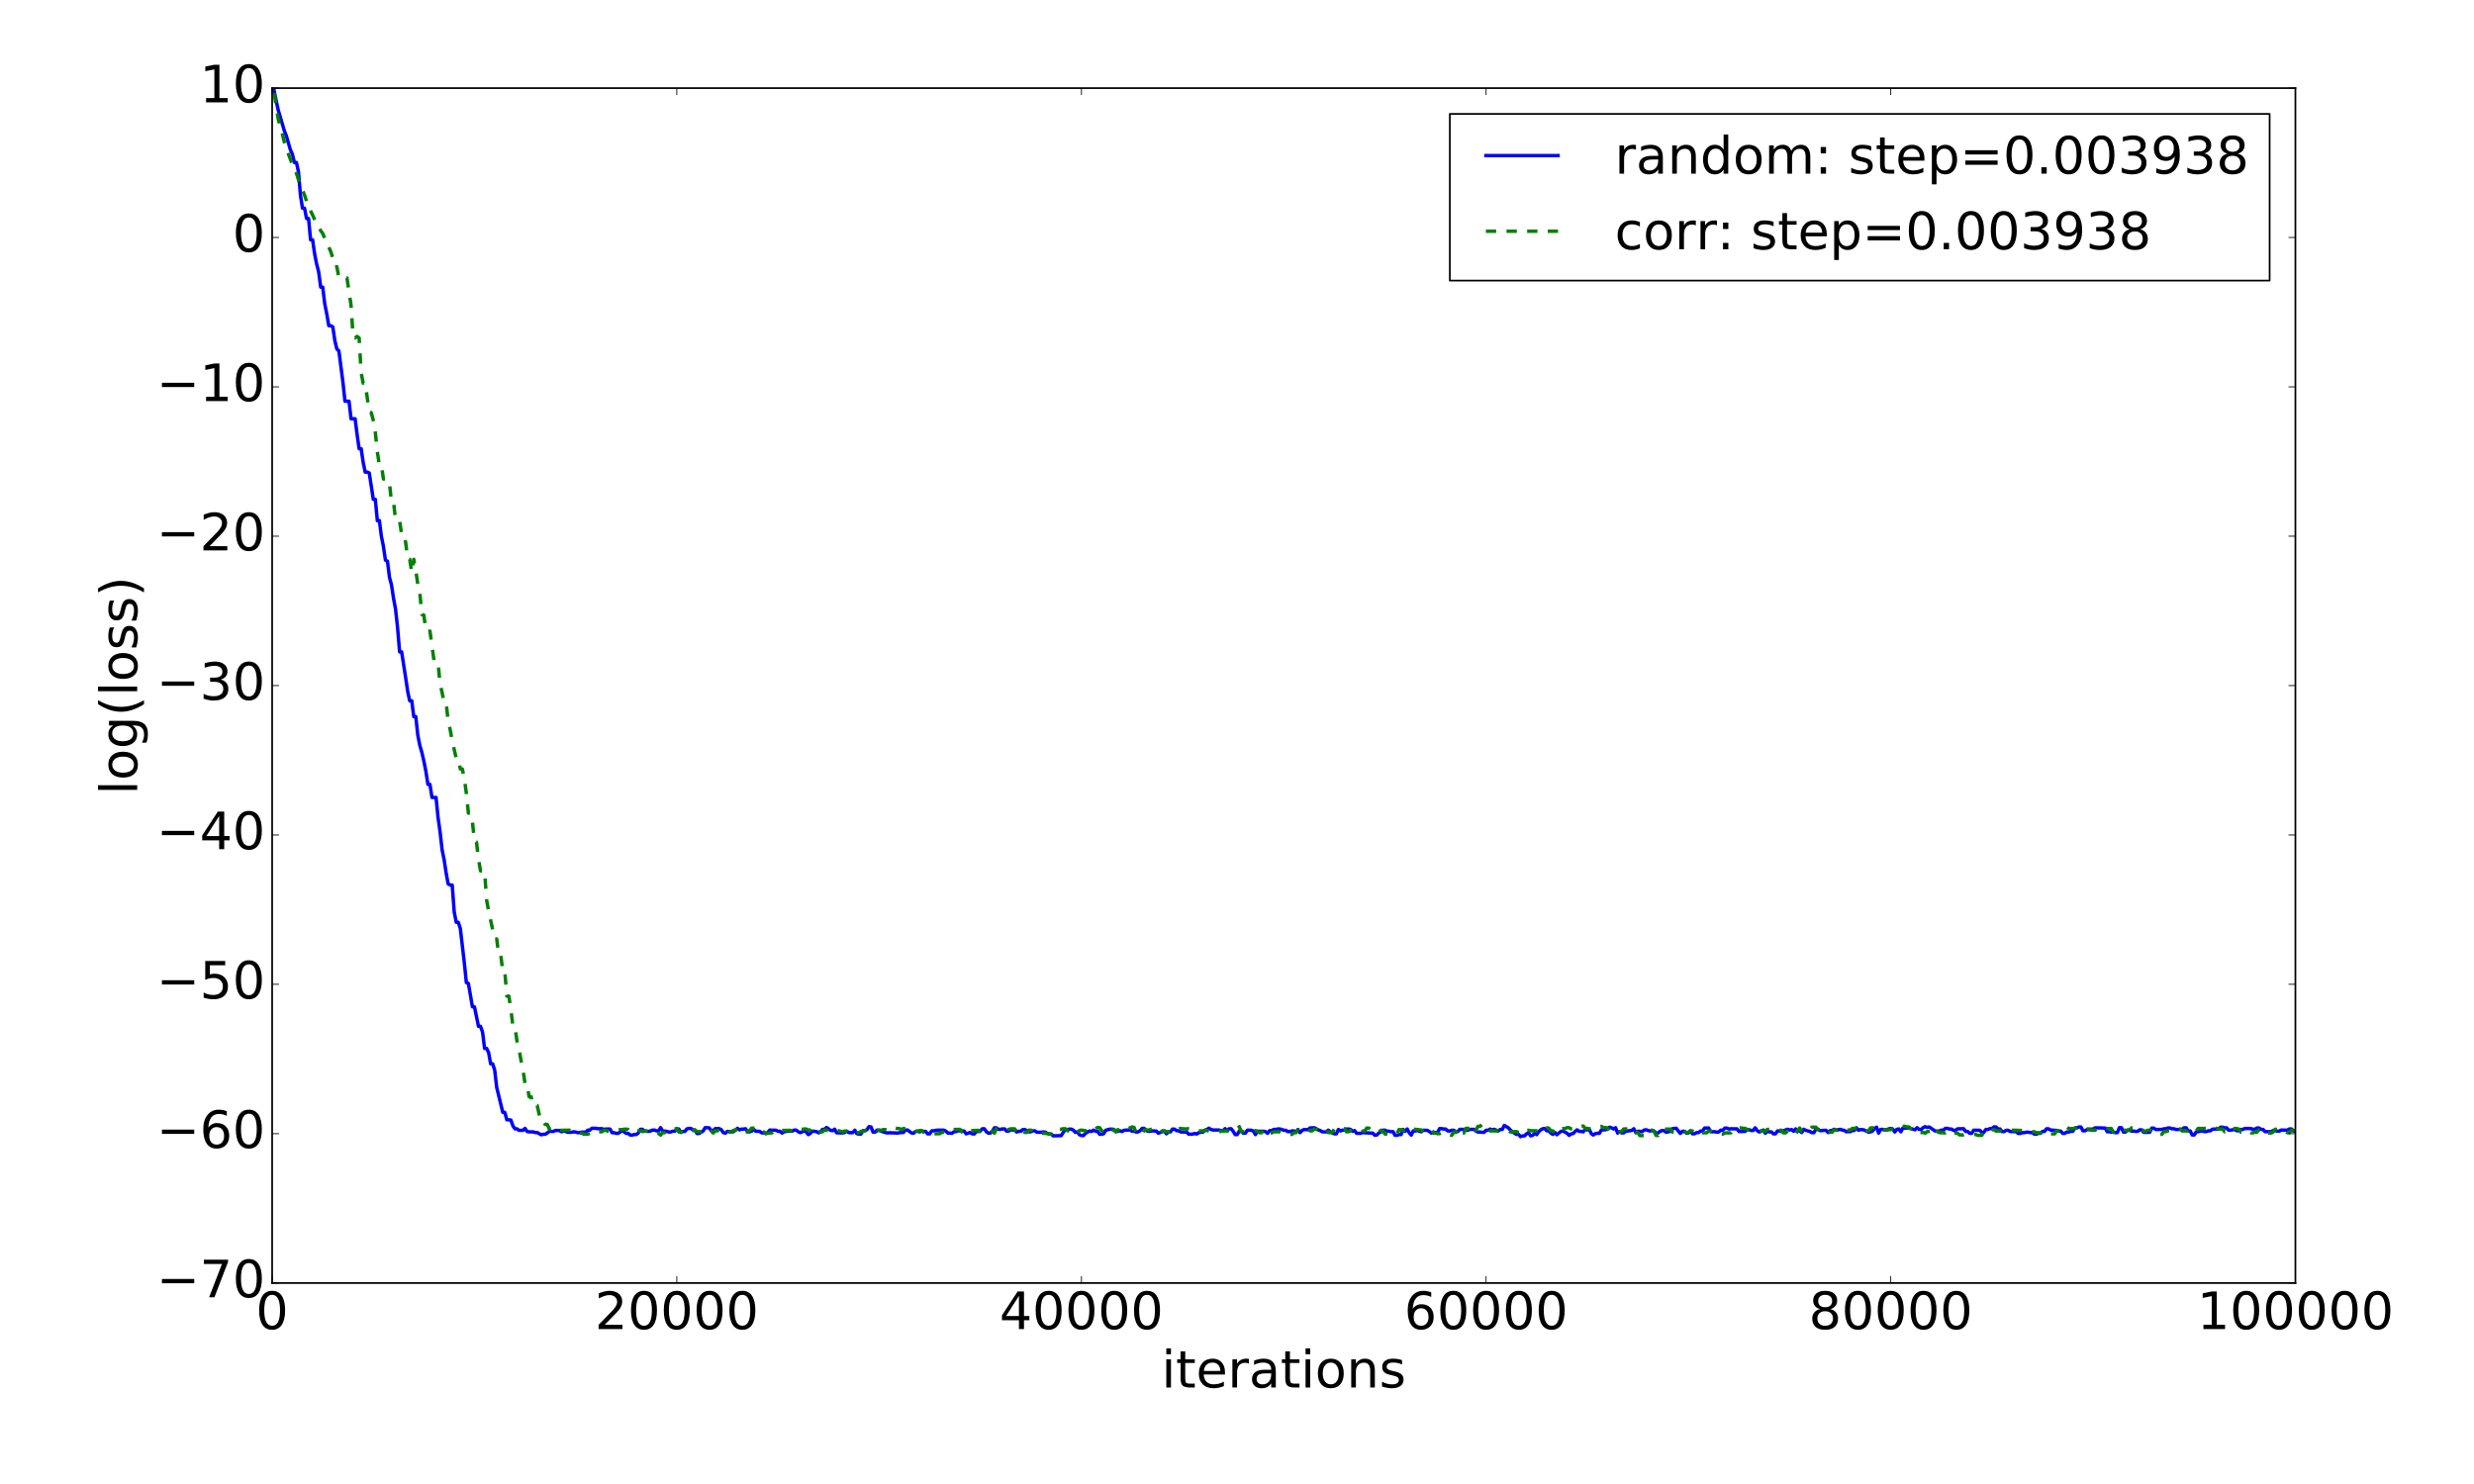 <?xml version="1.0" encoding="utf-8" standalone="no"?>
<!DOCTYPE svg PUBLIC "-//W3C//DTD SVG 1.1//EN"
  "http://www.w3.org/Graphics/SVG/1.1/DTD/svg11.dtd">
<!-- Created with matplotlib (http://matplotlib.org/) -->
<svg height="864pt" version="1.1" viewBox="0 0 1440 864" width="1440pt" xmlns="http://www.w3.org/2000/svg" xmlns:xlink="http://www.w3.org/1999/xlink">
 <defs>
  <style type="text/css">
*{stroke-linecap:butt;stroke-linejoin:round;stroke-miterlimit:100000;}
  </style>
 </defs>
 <g id="figure_1">
  <g id="patch_1">
   <path d="M 0 864 
L 1440 864 
L 1440 0 
L 0 0 
z
" style="fill:#ffffff;"/>
  </g>
  <g id="axes_1">
   <g id="patch_2">
    <path d="M 158.4 747 
L 1336.05 747 
L 1336.05 51.3 
L 158.4 51.3 
z
" style="fill:#ffffff;"/>
   </g>
   <g id="line2d_1">
    <path clip-path="url(#p8af6690794)" d="M 159.578 52.824 
L 160.755 58.65 
L 161.933 64.05 
L 165.466 76.027 
L 166.644 79.039 
L 168.999 87.139 
L 170.177 89.762 
L 171.354 94.6 
L 172.532 94.6 
L 173.709 99.903 
L 174.887 113.719 
L 176.065 121.181 
L 177.242 121.181 
L 178.42 127.206 
L 179.598 127.213 
L 180.775 139.621 
L 181.953 139.619 
L 183.131 147.828 
L 184.308 153.767 
L 185.486 158.269 
L 186.664 167.177 
L 187.841 167.179 
L 189.019 176.907 
L 190.197 182.729 
L 191.374 189.607 
L 192.552 189.607 
L 193.73 190.398 
L 194.907 198.362 
L 196.085 203.192 
L 197.262 204.318 
L 199.618 222.644 
L 200.795 233.604 
L 203.151 233.604 
L 204.328 243.791 
L 206.684 243.791 
L 207.861 253.044 
L 209.039 261.242 
L 210.217 261.244 
L 211.394 269.19 
L 212.572 274.873 
L 213.75 274.873 
L 214.927 275.359 
L 217.282 290.715 
L 218.46 290.715 
L 219.638 303.152 
L 220.815 303.076 
L 221.993 312.267 
L 223.171 318.098 
L 224.348 326.121 
L 225.526 326.719 
L 226.704 336.12 
L 227.881 340.596 
L 229.059 348.367 
L 230.237 354.724 
L 231.414 365.475 
L 232.592 379.5 
L 233.77 379.507 
L 236.125 394.635 
L 237.303 402.609 
L 238.48 408.013 
L 239.658 408.013 
L 240.835 417.217 
L 242.013 417.22 
L 243.191 428.079 
L 244.368 433.993 
L 245.546 438.051 
L 246.724 443.178 
L 247.901 449.163 
L 249.079 456.681 
L 250.257 456.681 
L 251.434 464.284 
L 253.79 464.284 
L 254.967 475.926 
L 256.145 484.268 
L 257.323 494.722 
L 258.5 500.504 
L 259.678 508.279 
L 260.856 514.638 
L 262.033 515.288 
L 263.211 515.288 
L 264.389 531.004 
L 265.566 536.961 
L 266.744 536.961 
L 267.921 540.525 
L 270.277 560.639 
L 271.454 572.094 
L 272.632 572.563 
L 274.987 586.192 
L 276.165 586.206 
L 278.52 597.551 
L 279.698 597.558 
L 280.876 600.895 
L 282.053 610.363 
L 283.231 610.364 
L 284.409 612.848 
L 285.586 619.382 
L 286.764 619.357 
L 287.942 623.056 
L 289.119 633.137 
L 292.652 647.631 
L 293.83 647.631 
L 295.007 651.947 
L 296.185 651.954 
L 297.363 652.109 
L 298.54 655.465 
L 299.718 657.203 
L 300.896 657.203 
L 302.073 658.087 
L 304.429 658.087 
L 305.606 656.955 
L 306.784 658.771 
L 307.962 658.984 
L 310.317 658.984 
L 311.495 659.37 
L 312.672 659.386 
L 315.027 660.693 
L 316.205 660.378 
L 317.383 660.371 
L 318.56 659.622 
L 319.738 658.642 
L 322.093 658.719 
L 323.271 658.169 
L 325.626 658.19 
L 326.804 658.92 
L 327.982 658.564 
L 329.159 658.665 
L 330.337 659.204 
L 332.692 659.193 
L 333.87 658.943 
L 335.048 659.076 
L 336.225 659.451 
L 337.403 659.389 
L 338.58 659.143 
L 340.936 659.143 
L 342.113 657.991 
L 343.291 658.002 
L 344.469 656.905 
L 346.824 656.905 
L 348.002 657.15 
L 350.357 657.158 
L 351.535 657.513 
L 352.712 657.313 
L 355.068 657.355 
L 356.245 659.477 
L 357.423 659.477 
L 358.601 659.837 
L 359.778 659.85 
L 362.133 658.249 
L 364.489 659.85 
L 365.666 659.85 
L 366.844 660.86 
L 368.022 660.857 
L 369.199 660.511 
L 370.377 660.512 
L 371.555 659.599 
L 372.732 657.472 
L 373.91 657.492 
L 375.088 658.517 
L 376.265 658.55 
L 377.443 658.71 
L 378.621 658.474 
L 379.798 657.933 
L 380.976 657.933 
L 382.154 658.412 
L 383.331 658.418 
L 384.509 656.526 
L 385.686 658.543 
L 386.864 658.538 
L 388.042 658.671 
L 389.219 659.076 
L 390.397 659.043 
L 391.575 658.588 
L 392.752 658.621 
L 393.93 657.331 
L 395.108 657.331 
L 396.285 659.311 
L 397.463 658.74 
L 398.641 658.729 
L 399.818 657.232 
L 400.996 656.984 
L 402.174 656.981 
L 403.351 657.877 
L 404.529 657.884 
L 405.707 659.945 
L 406.884 659.945 
L 408.062 659.159 
L 409.239 658.52 
L 410.417 656.519 
L 412.772 656.613 
L 413.95 658.228 
L 415.128 658.228 
L 416.305 657.099 
L 418.661 657.099 
L 419.838 657.733 
L 421.016 659.423 
L 422.194 659.762 
L 423.371 658.686 
L 424.549 658.835 
L 426.904 658.874 
L 429.26 656.904 
L 430.437 657.826 
L 431.615 657.368 
L 432.792 657.368 
L 433.97 657.16 
L 435.148 658.96 
L 436.325 658.96 
L 437.503 658.545 
L 438.681 657.582 
L 439.858 658.593 
L 442.214 658.718 
L 443.391 659.572 
L 444.569 659.572 
L 445.747 660.011 
L 446.924 659.236 
L 448.102 657.895 
L 449.28 658.041 
L 451.635 658.032 
L 452.812 658.622 
L 453.99 658.616 
L 455.168 659.684 
L 456.345 658.925 
L 458.701 658.506 
L 461.056 658.537 
L 462.234 657.929 
L 463.411 657.929 
L 464.589 658.869 
L 465.767 659.432 
L 466.944 658.936 
L 468.122 658.303 
L 469.3 659.102 
L 470.477 660.591 
L 471.655 659.817 
L 472.833 658.549 
L 475.188 658.801 
L 476.365 659.533 
L 477.543 659.151 
L 478.721 657.526 
L 479.898 657.523 
L 481.076 656.407 
L 483.431 658.096 
L 484.609 658.294 
L 485.787 657.414 
L 486.964 659.514 
L 490.497 659.593 
L 491.675 659.327 
L 492.853 658.553 
L 494.03 659.405 
L 495.208 659.469 
L 496.386 659.405 
L 497.563 658.012 
L 498.741 659.994 
L 499.918 660.299 
L 501.096 660.255 
L 502.274 658.275 
L 503.451 658.321 
L 504.629 657.681 
L 505.807 655.946 
L 506.984 656.104 
L 508.162 659.105 
L 509.34 659.105 
L 510.517 657.929 
L 511.695 657.928 
L 512.873 658.56 
L 515.228 659.357 
L 516.406 659.589 
L 517.583 659.506 
L 519.939 659.579 
L 521.116 659.579 
L 522.294 659.757 
L 523.471 659.435 
L 525.827 659.328 
L 527.004 657.972 
L 528.182 657.893 
L 530.537 659.597 
L 531.715 659.782 
L 532.893 658.744 
L 534.07 658.624 
L 535.248 658.98 
L 536.426 658.488 
L 537.603 658.699 
L 538.781 658.736 
L 539.959 660.138 
L 541.136 660.133 
L 542.314 658.381 
L 543.492 658.358 
L 544.669 658.099 
L 545.847 657.979 
L 549.38 657.985 
L 550.557 658.555 
L 551.735 659.687 
L 552.913 659.69 
L 554.09 659.81 
L 555.268 658.928 
L 556.446 658.814 
L 557.623 658.36 
L 559.979 658.361 
L 561.156 658.514 
L 562.334 660.128 
L 564.689 659.327 
L 565.867 660.113 
L 567.045 660.214 
L 568.222 658.78 
L 569.4 658.776 
L 570.577 658.442 
L 571.755 657.199 
L 572.933 657.173 
L 574.11 658.873 
L 575.288 659.743 
L 576.466 659.692 
L 577.643 658.54 
L 578.821 656.606 
L 579.999 656.606 
L 581.176 657.517 
L 582.354 657.506 
L 583.532 657.261 
L 584.709 657.249 
L 585.887 658.547 
L 587.065 658.539 
L 588.242 657.861 
L 590.598 657.917 
L 591.775 659.052 
L 592.953 658.638 
L 594.13 658.638 
L 595.308 657.645 
L 596.486 657.645 
L 597.663 658.201 
L 598.841 658.961 
L 600.019 658.961 
L 601.196 658.387 
L 602.374 658.387 
L 603.552 659.216 
L 605.907 659.216 
L 607.085 659.075 
L 608.262 659.082 
L 609.44 659.757 
L 610.618 660.222 
L 611.795 660.218 
L 612.973 661.275 
L 617.683 661.184 
L 618.861 659.282 
L 620.039 657.648 
L 621.216 657.629 
L 622.394 657.389 
L 623.572 657.389 
L 624.749 657.969 
L 625.927 659.273 
L 627.105 658.947 
L 628.282 660.654 
L 629.46 661.139 
L 630.638 661.152 
L 631.815 659.821 
L 634.171 658.478 
L 635.348 658.748 
L 636.526 657.966 
L 637.704 658.627 
L 638.881 658.627 
L 640.059 660.373 
L 641.236 660.373 
L 642.414 660.039 
L 643.592 658.039 
L 645.947 657.386 
L 647.125 657.397 
L 648.302 657.54 
L 649.48 658.681 
L 650.658 658.688 
L 651.835 658.316 
L 653.013 658.804 
L 654.191 658.1 
L 655.368 657.948 
L 657.724 657.908 
L 658.901 658.604 
L 660.079 658.604 
L 661.257 659.09 
L 662.434 658.975 
L 663.612 658.279 
L 664.789 656.965 
L 665.967 656.965 
L 667.145 658.232 
L 668.322 658.618 
L 669.5 658.641 
L 670.678 658.373 
L 673.033 658.542 
L 674.211 659.765 
L 675.388 659.355 
L 676.566 658.45 
L 677.744 658.45 
L 678.921 660.096 
L 680.099 658.972 
L 681.277 658.972 
L 682.454 657.369 
L 683.632 657.372 
L 684.81 658.279 
L 685.987 658.345 
L 687.165 659.013 
L 690.698 659.125 
L 691.875 660.313 
L 693.053 660.35 
L 694.231 660.25 
L 695.408 659.894 
L 696.586 660.244 
L 697.764 659.441 
L 698.941 659.169 
L 700.119 659.169 
L 701.297 657.96 
L 702.474 657.643 
L 703.652 656.842 
L 704.83 657.596 
L 706.007 657.9 
L 709.54 657.909 
L 710.718 658.231 
L 711.895 658.231 
L 713.073 657.104 
L 714.251 658.311 
L 715.428 657.169 
L 716.606 657.169 
L 717.784 658.673 
L 718.961 660.583 
L 720.139 660.567 
L 721.317 658.497 
L 722.494 658.497 
L 723.672 659.769 
L 724.85 659.751 
L 726.027 658.039 
L 728.383 658.039 
L 729.56 658.533 
L 730.738 660.574 
L 731.916 658.627 
L 735.448 658.62 
L 736.626 658.845 
L 737.804 659.822 
L 738.981 658.286 
L 740.159 658.29 
L 741.337 657.575 
L 742.514 657.571 
L 743.692 657.313 
L 744.87 657.302 
L 746.047 657.571 
L 747.225 658.052 
L 748.403 658.071 
L 749.58 658.84 
L 750.758 658.84 
L 751.936 658.441 
L 753.113 658.44 
L 754.291 659.102 
L 755.469 657.592 
L 756.646 659.443 
L 757.824 658.208 
L 759.001 657.616 
L 761.357 657.708 
L 762.534 656.671 
L 763.712 656.671 
L 764.89 656.552 
L 766.067 657.097 
L 767.245 657.794 
L 768.423 658.228 
L 769.6 658.947 
L 771.956 659.026 
L 773.133 657.986 
L 774.311 658.993 
L 775.489 659.628 
L 776.666 660.124 
L 777.844 660.121 
L 779.022 657.564 
L 780.199 658.435 
L 781.377 657.982 
L 782.554 657.982 
L 783.732 657.327 
L 784.91 657.329 
L 786.087 657.533 
L 787.265 658.681 
L 788.443 658.225 
L 789.62 659.817 
L 791.976 659.817 
L 793.153 659.326 
L 794.331 659.497 
L 799.042 659.722 
L 800.219 660.968 
L 801.397 660.823 
L 802.575 659.56 
L 803.752 659.078 
L 804.93 657.983 
L 806.107 657.99 
L 807.285 658.592 
L 808.463 658.584 
L 809.64 658.915 
L 810.818 658.831 
L 811.996 660.981 
L 813.173 660.985 
L 814.351 660.534 
L 815.529 660.517 
L 816.706 657.559 
L 817.884 658.703 
L 819.062 657.286 
L 820.239 659.487 
L 821.417 660.866 
L 822.595 658.381 
L 823.772 658.485 
L 824.95 658.083 
L 826.128 658.637 
L 827.305 658.903 
L 828.483 658.033 
L 830.838 658.124 
L 832.016 658.793 
L 833.193 659.713 
L 834.371 659.188 
L 835.549 659.363 
L 836.726 659.363 
L 837.904 657.086 
L 839.082 657.09 
L 840.259 657.322 
L 841.437 657.328 
L 842.615 658.391 
L 843.792 658.505 
L 844.97 658.065 
L 846.148 658.057 
L 847.325 658.785 
L 848.503 658.785 
L 849.681 657.509 
L 852.036 657.533 
L 853.213 657.999 
L 854.391 657.999 
L 855.569 657.512 
L 857.924 657.507 
L 859.102 658.534 
L 860.279 659.094 
L 861.457 659.073 
L 862.635 659.235 
L 863.812 659.235 
L 864.99 658.06 
L 866.168 658.066 
L 867.345 657.342 
L 868.523 657.857 
L 869.701 657.487 
L 872.056 658.471 
L 873.234 657.554 
L 874.411 657.554 
L 875.589 655.238 
L 877.944 656.615 
L 879.122 657.905 
L 880.299 658.981 
L 882.655 660.441 
L 883.832 660.362 
L 885.01 661.777 
L 886.188 661.311 
L 887.365 661.302 
L 888.543 660.079 
L 889.721 659.638 
L 890.898 661.295 
L 892.076 661.021 
L 893.254 659.799 
L 894.431 660.598 
L 895.609 658.835 
L 896.787 657.819 
L 897.964 657.133 
L 899.142 657.012 
L 900.319 658.36 
L 901.497 658.369 
L 902.675 659.701 
L 903.852 660.463 
L 905.03 659.29 
L 906.208 660.655 
L 907.385 659.62 
L 908.563 658.736 
L 909.741 658.421 
L 910.918 659.167 
L 912.096 659.753 
L 913.274 661.032 
L 914.451 660.161 
L 915.629 659.991 
L 916.807 658.722 
L 917.984 657.805 
L 919.162 658.714 
L 920.34 658.714 
L 921.517 658.951 
L 922.695 657.519 
L 923.872 657.848 
L 925.05 657.552 
L 926.228 660 
L 927.405 660.817 
L 928.583 659.993 
L 929.761 659.828 
L 930.938 659.828 
L 932.116 657.822 
L 934.471 657.79 
L 935.649 657.098 
L 936.827 656.255 
L 938.004 656.661 
L 939.182 657.31 
L 940.36 656.547 
L 941.537 659.671 
L 942.715 658.859 
L 943.893 659.559 
L 945.07 659.559 
L 946.248 658.641 
L 949.781 658.14 
L 950.958 657.151 
L 952.136 659.439 
L 953.314 658.64 
L 954.491 658.64 
L 955.669 658.925 
L 956.847 658.011 
L 958.024 657.713 
L 959.202 658.191 
L 960.38 658.439 
L 961.557 658.328 
L 962.735 658.481 
L 963.913 659.72 
L 965.09 659.641 
L 966.268 658.62 
L 967.446 658.248 
L 968.623 658.276 
L 969.801 659.228 
L 972.156 658.704 
L 973.334 657.165 
L 975.689 656.877 
L 976.867 658.495 
L 978.044 659.89 
L 979.222 658.664 
L 980.4 658.628 
L 981.577 659.67 
L 982.755 659.617 
L 983.933 658.297 
L 985.11 660.1 
L 986.288 660.096 
L 987.466 659.413 
L 988.643 659.413 
L 989.821 658.48 
L 990.999 658.459 
L 992.176 656.746 
L 994.532 656.734 
L 995.709 658.896 
L 998.064 658.896 
L 999.242 659.126 
L 1000.42 659.04 
L 1001.597 657.991 
L 1002.775 657.987 
L 1003.953 656.792 
L 1005.13 656.792 
L 1006.308 657.316 
L 1007.486 657.192 
L 1011.019 657.22 
L 1012.196 658.76 
L 1015.729 658.71 
L 1016.907 657.726 
L 1018.085 657.726 
L 1019.262 658.214 
L 1020.44 658.165 
L 1021.617 656.625 
L 1022.795 658.294 
L 1023.973 659.041 
L 1025.15 658.701 
L 1026.328 657.889 
L 1027.506 659.8 
L 1028.683 658.684 
L 1029.861 658.98 
L 1031.039 658.98 
L 1032.216 660.121 
L 1033.394 660.122 
L 1034.572 658.454 
L 1035.749 658.427 
L 1036.927 658.798 
L 1040.46 657.453 
L 1041.638 657.932 
L 1042.815 657.608 
L 1043.993 658.636 
L 1045.17 657.251 
L 1046.348 658.578 
L 1047.526 658.399 
L 1048.703 659.382 
L 1049.881 657.454 
L 1051.059 658.117 
L 1053.414 658.723 
L 1054.592 659.444 
L 1055.769 659.444 
L 1056.947 657.411 
L 1058.125 657.406 
L 1059.302 658.269 
L 1060.48 658.254 
L 1061.658 658.088 
L 1062.835 658.078 
L 1064.013 659.354 
L 1065.19 658.278 
L 1066.368 658.199 
L 1067.546 657.464 
L 1068.723 658.024 
L 1071.079 657.493 
L 1072.256 657.912 
L 1073.434 658.088 
L 1074.612 658.922 
L 1075.789 658.784 
L 1076.967 658.907 
L 1078.145 658.236 
L 1079.322 658.137 
L 1080.5 656.606 
L 1081.678 658.018 
L 1082.855 657.648 
L 1084.033 657.672 
L 1085.211 657.959 
L 1087.566 659.172 
L 1088.744 659.006 
L 1089.921 658.464 
L 1091.099 657.102 
L 1092.276 656.236 
L 1093.454 659.703 
L 1094.632 657.582 
L 1095.809 657.508 
L 1096.987 657.808 
L 1098.165 657.708 
L 1099.342 657.246 
L 1100.52 656.999 
L 1101.698 657.378 
L 1102.875 659.074 
L 1104.053 657.511 
L 1105.231 657.282 
L 1106.408 658.946 
L 1107.586 656.734 
L 1108.764 656.846 
L 1109.941 656.709 
L 1111.119 656.709 
L 1114.652 657.781 
L 1115.829 656.552 
L 1117.007 657.515 
L 1118.185 657.641 
L 1119.362 656.534 
L 1120.54 655.939 
L 1121.718 656.401 
L 1122.895 656.128 
L 1126.428 658.518 
L 1128.784 658.51 
L 1129.961 657.951 
L 1131.139 657.953 
L 1132.317 656.936 
L 1133.494 656.936 
L 1134.672 657.321 
L 1135.85 657.321 
L 1137.027 658.106 
L 1138.205 658.106 
L 1139.382 657.209 
L 1142.915 657.144 
L 1144.093 658.726 
L 1145.271 658.73 
L 1146.448 659.813 
L 1147.626 659.813 
L 1148.804 658.011 
L 1152.337 658.071 
L 1153.514 659.263 
L 1154.692 659.263 
L 1155.87 657.59 
L 1157.047 657.59 
L 1158.225 657.096 
L 1159.402 657.096 
L 1160.58 656.108 
L 1161.758 656.108 
L 1162.935 657.288 
L 1164.113 657.288 
L 1165.291 658.829 
L 1166.468 658.829 
L 1167.646 658.072 
L 1168.824 658.072 
L 1170.001 658.756 
L 1173.534 658.866 
L 1174.712 659.909 
L 1175.89 659.902 
L 1177.067 659.444 
L 1178.245 659.444 
L 1179.423 659.186 
L 1180.6 659.186 
L 1181.778 659.393 
L 1182.956 659.393 
L 1184.133 660.33 
L 1185.311 660.33 
L 1186.488 659.831 
L 1187.666 659.831 
L 1188.844 658.705 
L 1190.021 658.705 
L 1191.199 657.192 
L 1192.377 657.207 
L 1193.554 657.955 
L 1194.732 657.955 
L 1195.91 658.107 
L 1197.087 658.105 
L 1198.265 658.52 
L 1199.443 658.541 
L 1200.62 659.848 
L 1201.798 659.848 
L 1202.976 659.055 
L 1204.153 659.055 
L 1205.331 658.628 
L 1206.508 658.628 
L 1207.686 656.672 
L 1208.864 656.672 
L 1210.041 656.141 
L 1211.219 656.136 
L 1212.397 658.357 
L 1213.574 658.359 
L 1214.752 657.668 
L 1215.93 657.668 
L 1217.107 657.371 
L 1218.285 657.371 
L 1219.463 656.638 
L 1222.996 656.7 
L 1225.351 656.787 
L 1226.529 658.918 
L 1227.706 658.918 
L 1228.884 659.146 
L 1230.062 659.146 
L 1231.239 659.425 
L 1232.417 659.421 
L 1233.594 656.54 
L 1234.772 656.54 
L 1235.95 659.079 
L 1237.127 659.079 
L 1238.305 657.917 
L 1239.483 657.917 
L 1240.66 658.519 
L 1241.838 658.519 
L 1243.016 658.717 
L 1244.193 658.715 
L 1245.371 657.792 
L 1246.549 657.792 
L 1247.726 659.246 
L 1251.259 659.223 
L 1252.437 656.787 
L 1253.614 656.787 
L 1254.792 657.602 
L 1258.325 657.559 
L 1259.503 657.191 
L 1260.68 657.191 
L 1261.858 656.721 
L 1263.036 656.715 
L 1264.213 657.19 
L 1265.391 657.17 
L 1266.569 657.599 
L 1267.746 657.599 
L 1268.924 657.46 
L 1270.102 657.46 
L 1271.279 656.603 
L 1272.457 656.603 
L 1273.635 658.457 
L 1274.812 658.457 
L 1275.99 660.797 
L 1277.168 660.797 
L 1278.345 658.914 
L 1279.523 658.914 
L 1280.7 658.533 
L 1281.878 658.533 
L 1283.056 658.827 
L 1284.233 658.827 
L 1285.411 658.36 
L 1286.589 658.36 
L 1287.766 657.391 
L 1291.299 657.367 
L 1292.477 656.262 
L 1293.655 656.262 
L 1294.832 656.644 
L 1296.01 656.644 
L 1297.188 658.036 
L 1298.365 658.036 
L 1299.543 657.721 
L 1300.72 657.721 
L 1301.898 658.313 
L 1303.076 658.313 
L 1304.253 657.58 
L 1305.431 657.58 
L 1306.609 657.006 
L 1310.142 657.054 
L 1311.319 657.445 
L 1312.497 657.445 
L 1313.675 656.715 
L 1314.852 656.715 
L 1316.03 657.544 
L 1317.208 657.544 
L 1318.385 658.881 
L 1321.918 658.864 
L 1323.096 658.185 
L 1324.274 658.185 
L 1325.451 658.574 
L 1326.629 658.574 
L 1327.806 657.922 
L 1331.339 658.016 
L 1332.517 657.279 
L 1333.695 657.284 
L 1334.872 658.506 
L 1336.05 658.506 
L 1336.05 658.506 
" style="fill:none;stroke:#0000ff;stroke-linecap:square;stroke-width:2.0;"/>
   </g>
   <g id="line2d_2">
    <path clip-path="url(#p8af6690794)" d="M 159.578 54.1 
L 160.755 61.744 
L 161.933 69.167 
L 163.111 73.962 
L 164.288 77.696 
L 165.466 82.581 
L 166.644 86.383 
L 170.177 95.8 
L 171.354 98.687 
L 172.532 100.847 
L 174.887 108.289 
L 176.065 110.766 
L 177.242 113.523 
L 178.42 117.096 
L 179.598 120.254 
L 181.953 125.231 
L 183.131 127.818 
L 185.486 132.265 
L 186.664 134.319 
L 187.841 135.923 
L 190.197 141.558 
L 191.374 143.911 
L 192.552 146.531 
L 193.73 150.226 
L 194.907 155.306 
L 196.085 155.306 
L 197.262 161.841 
L 201.973 161.842 
L 204.328 177.674 
L 205.506 195.75 
L 206.684 196.751 
L 207.861 195.869 
L 209.039 196.751 
L 210.217 217.027 
L 211.394 223.148 
L 212.572 223.14 
L 214.927 239.861 
L 216.105 240.293 
L 217.282 244.782 
L 218.46 251.71 
L 219.638 263.112 
L 220.815 270.77 
L 221.993 270.77 
L 223.171 278.867 
L 225.526 278.892 
L 226.704 281.474 
L 227.881 292.193 
L 229.059 292.198 
L 230.237 302.702 
L 231.414 302.702 
L 232.592 303.177 
L 233.77 311.172 
L 234.947 311.14 
L 236.125 315.84 
L 237.303 325.515 
L 238.48 325.63 
L 239.658 333.161 
L 240.835 325.63 
L 242.013 332.202 
L 243.191 340.13 
L 244.368 345.145 
L 245.546 357.791 
L 246.724 358.183 
L 247.901 367.345 
L 249.079 367.649 
L 250.257 367.436 
L 252.612 384.523 
L 253.79 384.523 
L 254.967 385.836 
L 256.145 398.293 
L 257.323 403.191 
L 258.5 409.072 
L 259.678 409.3 
L 260.856 419.619 
L 262.033 424.866 
L 263.211 431.226 
L 265.566 441.625 
L 266.744 441.79 
L 267.921 447.674 
L 269.099 447.727 
L 270.277 453.551 
L 271.454 461.894 
L 272.632 473.439 
L 273.81 473.439 
L 274.987 478.559 
L 276.165 489.893 
L 277.343 490.247 
L 278.52 500.313 
L 279.698 507.042 
L 282.053 507.042 
L 283.231 524.002 
L 284.409 530.452 
L 287.942 546.677 
L 289.119 546.677 
L 290.297 556.024 
L 291.474 556.027 
L 292.652 565.603 
L 293.83 565.604 
L 295.007 579.971 
L 296.185 579.976 
L 297.363 587.695 
L 298.54 597.453 
L 299.718 597.835 
L 300.896 606.04 
L 302.073 610.648 
L 303.251 617.343 
L 304.429 623.069 
L 305.606 631.004 
L 306.784 631.015 
L 307.962 638.534 
L 309.139 638.534 
L 310.317 643.592 
L 312.672 643.592 
L 313.85 648.771 
L 315.027 653.111 
L 316.205 653.108 
L 317.383 654.687 
L 318.56 654.687 
L 319.738 657.296 
L 322.093 657.296 
L 323.271 656.736 
L 324.449 656.725 
L 325.626 658.088 
L 331.515 657.99 
L 332.692 658.409 
L 333.87 658.388 
L 335.048 658.864 
L 336.225 658.841 
L 337.403 659.742 
L 338.58 659.763 
L 339.758 660.314 
L 342.113 660.314 
L 343.291 659.815 
L 344.469 659.815 
L 345.646 660.147 
L 346.824 660.14 
L 348.002 658.926 
L 350.357 658.926 
L 351.535 658.037 
L 352.712 658.049 
L 353.89 658.697 
L 355.068 658.785 
L 356.245 658.436 
L 357.423 658.434 
L 358.601 657.897 
L 359.778 657.897 
L 360.956 657.652 
L 362.133 657.656 
L 363.311 657.403 
L 364.489 657.398 
L 365.666 657.546 
L 366.844 658.54 
L 368.022 658.542 
L 369.199 658.666 
L 370.377 659.257 
L 371.555 658.375 
L 372.732 658.294 
L 373.91 658.838 
L 375.088 658.513 
L 376.265 658.513 
L 377.443 658.963 
L 378.621 658.608 
L 379.798 658.871 
L 380.976 658.871 
L 382.154 659.866 
L 383.331 659.866 
L 384.509 660.871 
L 385.686 659.442 
L 386.864 659.442 
L 388.042 658.826 
L 389.219 657.466 
L 392.752 657.366 
L 393.93 656.973 
L 395.108 659.079 
L 396.285 658.984 
L 397.463 659.178 
L 398.641 659.682 
L 399.818 659.683 
L 400.996 658.497 
L 402.174 658.497 
L 404.529 657.969 
L 405.707 658.798 
L 409.239 658.877 
L 410.417 657.432 
L 411.595 658.452 
L 412.772 658.452 
L 413.95 658.575 
L 415.128 659.621 
L 416.305 658.4 
L 417.483 658.388 
L 418.661 657.868 
L 421.016 657.697 
L 422.194 659.077 
L 425.727 659.042 
L 426.904 658.068 
L 428.082 658.057 
L 429.26 657.265 
L 430.437 658.837 
L 431.615 658.837 
L 432.792 659.542 
L 433.97 658.889 
L 435.148 658.885 
L 436.325 658.179 
L 437.503 656.794 
L 439.858 656.794 
L 441.036 658.155 
L 442.214 658.14 
L 443.391 659.062 
L 444.569 659.023 
L 445.747 659.816 
L 446.924 659.816 
L 448.102 659.607 
L 449.28 659.601 
L 450.457 658.531 
L 451.635 658.531 
L 452.812 658.301 
L 453.99 658.879 
L 455.168 658.171 
L 459.878 658.066 
L 461.056 658.865 
L 462.234 658.865 
L 463.411 657.876 
L 464.589 657.874 
L 465.767 657.529 
L 466.944 657.529 
L 468.122 657.3 
L 469.3 657.326 
L 470.477 657.912 
L 471.655 657.923 
L 472.833 656.628 
L 475.188 656.615 
L 476.365 658.896 
L 478.721 658.91 
L 479.898 657.94 
L 481.076 657.94 
L 482.254 658.489 
L 483.431 658.383 
L 484.609 658.933 
L 485.787 658.946 
L 486.964 658.03 
L 490.497 658.972 
L 491.675 658.461 
L 492.853 658.698 
L 494.03 659.689 
L 495.208 659.706 
L 496.386 660.086 
L 497.563 660.086 
L 498.741 659.467 
L 499.918 659.467 
L 501.096 658.686 
L 502.274 658.686 
L 503.451 658.25 
L 505.807 658.25 
L 506.984 658.88 
L 508.162 658.85 
L 509.34 658.524 
L 510.517 658.524 
L 511.695 658.069 
L 512.873 658.069 
L 514.05 657.642 
L 515.228 657.64 
L 516.406 658.212 
L 518.761 658.212 
L 519.939 657.03 
L 521.116 656.737 
L 522.294 657.021 
L 523.471 657.029 
L 524.649 657.687 
L 525.827 657.021 
L 527.004 657.029 
L 528.182 657.214 
L 529.36 657.228 
L 530.537 658.305 
L 531.715 658.299 
L 532.893 658.611 
L 534.07 658.611 
L 535.248 658.192 
L 536.426 658.192 
L 537.603 659.174 
L 539.959 659.225 
L 541.136 659.865 
L 542.314 659.931 
L 543.492 660.113 
L 547.024 660.022 
L 548.202 659.202 
L 550.557 659.202 
L 551.735 657.954 
L 552.913 657.964 
L 554.09 657.578 
L 558.801 657.517 
L 559.979 659.168 
L 561.156 659.168 
L 562.334 660.054 
L 564.689 658.239 
L 568.222 658.138 
L 569.4 658.105 
L 570.577 658.854 
L 574.11 658.854 
L 575.288 658.154 
L 576.466 658.814 
L 577.643 658.814 
L 578.821 659.705 
L 579.999 657.159 
L 581.176 657.173 
L 582.354 658.206 
L 583.532 658.206 
L 584.709 657.703 
L 587.065 657.609 
L 588.242 657.229 
L 590.598 657.229 
L 591.775 658.877 
L 592.953 658.877 
L 594.13 657.513 
L 595.308 657.514 
L 596.486 659.312 
L 597.663 659.312 
L 598.841 657.985 
L 600.019 657.961 
L 601.196 659.019 
L 603.552 658.933 
L 604.729 659.802 
L 608.262 659.819 
L 611.795 660.299 
L 612.973 658.096 
L 614.151 657.825 
L 615.328 658.096 
L 616.506 657.438 
L 617.683 657.438 
L 618.861 657.145 
L 620.039 657.145 
L 621.216 658.281 
L 622.394 658.492 
L 623.572 658.474 
L 624.749 659.582 
L 625.927 660.054 
L 627.105 660.09 
L 628.282 658.163 
L 629.46 657.945 
L 631.815 658.294 
L 632.993 659.233 
L 634.171 658.935 
L 635.348 658.935 
L 636.526 657.776 
L 637.704 657.154 
L 638.881 656.399 
L 640.059 656.533 
L 641.236 658.342 
L 642.414 659.053 
L 643.592 657.968 
L 644.769 657.915 
L 645.947 659.036 
L 647.125 657.915 
L 648.302 657.915 
L 649.48 659.013 
L 650.658 657.65 
L 651.835 658.662 
L 653.013 658.033 
L 654.191 658.353 
L 655.368 657.894 
L 656.546 656.961 
L 657.724 656.643 
L 658.901 656.107 
L 660.079 656.362 
L 661.257 659.513 
L 662.434 660.48 
L 664.789 660.47 
L 665.967 657.917 
L 667.145 657.793 
L 668.322 657.947 
L 669.5 657.66 
L 670.678 657.211 
L 671.855 657.144 
L 673.033 657.637 
L 674.211 657.627 
L 675.388 657.168 
L 676.566 658.989 
L 677.744 658.455 
L 678.921 658.806 
L 681.277 659.063 
L 682.454 658.892 
L 684.81 658.892 
L 685.987 657.157 
L 687.165 656.98 
L 688.342 657.193 
L 690.698 657.293 
L 691.875 657.067 
L 693.053 657.063 
L 694.231 657.433 
L 695.408 657.431 
L 696.586 658.37 
L 700.119 658.428 
L 701.297 658.178 
L 702.474 658.176 
L 703.652 658.52 
L 704.83 658.52 
L 706.007 658.727 
L 708.363 658.729 
L 709.54 659.19 
L 710.718 658.422 
L 714.251 658.44 
L 715.428 658.214 
L 716.606 658.44 
L 717.784 658.113 
L 718.961 657.517 
L 720.139 657.417 
L 721.317 655.941 
L 722.494 658.994 
L 723.672 658.863 
L 724.85 658.973 
L 726.027 658.763 
L 727.205 658.732 
L 728.383 658.206 
L 730.738 658.206 
L 731.916 658.732 
L 733.093 659.488 
L 734.271 659.49 
L 735.448 657.59 
L 737.804 657.59 
L 738.981 659.583 
L 740.159 659.577 
L 741.337 658.961 
L 744.87 658.928 
L 746.047 659.443 
L 747.225 659.443 
L 748.403 659.602 
L 749.58 659.601 
L 750.758 660.46 
L 751.936 660.46 
L 753.113 659.446 
L 754.291 659.455 
L 755.469 658.052 
L 756.646 658.052 
L 757.824 657.176 
L 759.001 657.176 
L 760.179 657.392 
L 761.357 657.392 
L 762.534 658.391 
L 763.712 658.391 
L 764.89 657.442 
L 766.067 657.451 
L 767.245 657.833 
L 768.423 657.833 
L 769.6 657.342 
L 771.956 657.342 
L 773.133 659.421 
L 775.489 659.319 
L 776.666 657.309 
L 777.844 657.309 
L 779.022 656.589 
L 780.199 656.589 
L 781.377 657.005 
L 782.554 657.1 
L 783.732 658.926 
L 784.91 658.919 
L 786.087 658.137 
L 789.62 658.118 
L 790.798 658.983 
L 791.976 658.991 
L 793.153 658.487 
L 794.331 658.487 
L 795.509 656.749 
L 796.686 656.758 
L 797.864 657.697 
L 799.042 657.686 
L 800.219 657.105 
L 801.397 656.979 
L 802.575 656.98 
L 803.752 658.465 
L 804.93 658.487 
L 806.107 660.201 
L 807.285 660.201 
L 808.463 660.327 
L 809.64 660.63 
L 810.818 660.662 
L 811.996 659.764 
L 813.173 659.753 
L 814.351 657.588 
L 815.529 657.741 
L 816.706 658.277 
L 817.884 658.273 
L 819.062 656.691 
L 820.239 656.691 
L 821.417 657.17 
L 822.595 657.17 
L 823.772 657.57 
L 824.95 657.562 
L 826.128 657.838 
L 827.305 657.851 
L 828.483 658.835 
L 829.66 658.32 
L 830.838 657.642 
L 832.016 657.597 
L 833.193 657.389 
L 834.371 659.75 
L 835.549 659.643 
L 836.726 660.009 
L 837.904 660.007 
L 839.082 659.429 
L 841.437 659.425 
L 842.615 659.691 
L 843.792 660.842 
L 844.97 661.028 
L 846.148 659.081 
L 847.325 659.355 
L 848.503 656.848 
L 849.681 659.654 
L 852.036 659.629 
L 853.213 656.96 
L 854.391 656.823 
L 855.569 660.073 
L 857.924 660.073 
L 860.279 655.738 
L 861.457 655.738 
L 862.635 654.77 
L 863.812 654.76 
L 864.99 657.05 
L 866.168 657.038 
L 867.345 658.428 
L 869.701 658.407 
L 870.878 658.485 
L 872.056 658.184 
L 873.234 658.219 
L 874.411 658.509 
L 877.944 658.464 
L 879.122 659.006 
L 880.299 659.006 
L 881.477 658.825 
L 882.655 658.819 
L 883.832 659.276 
L 885.01 659.272 
L 886.188 659.896 
L 887.365 659.896 
L 888.543 658.053 
L 889.721 658.054 
L 890.898 658.312 
L 896.787 658.388 
L 897.964 656.589 
L 900.319 656.558 
L 901.497 656.856 
L 902.675 658.356 
L 903.852 658.366 
L 905.03 659.652 
L 906.208 659.673 
L 907.385 657.786 
L 908.563 657.786 
L 909.741 657.134 
L 910.918 657.049 
L 912.096 656.532 
L 913.274 656.541 
L 914.451 657.222 
L 915.629 657.222 
L 916.807 655.958 
L 919.162 655.957 
L 921.517 655.563 
L 922.695 656.936 
L 923.872 656.958 
L 925.05 657.171 
L 926.228 657.176 
L 927.405 656.664 
L 929.761 656.664 
L 930.938 655.879 
L 932.116 655.795 
L 933.294 656.5 
L 934.471 656.496 
L 935.649 656.747 
L 936.827 658.856 
L 938.004 658.665 
L 939.182 658.663 
L 940.36 659.018 
L 942.715 658.99 
L 943.893 658.817 
L 945.07 657.281 
L 947.426 657.237 
L 948.603 657.237 
L 949.781 656.963 
L 950.958 656.963 
L 952.136 659.371 
L 953.314 659.371 
L 954.491 661.172 
L 956.847 661.181 
L 958.024 660.646 
L 959.202 660.627 
L 960.38 657.975 
L 961.557 657.975 
L 962.735 658.597 
L 963.913 661.078 
L 965.09 661.078 
L 966.268 658.872 
L 967.446 658.872 
L 968.623 657.365 
L 972.156 657.365 
L 973.334 659.028 
L 974.511 659.012 
L 975.689 658.65 
L 976.867 658.65 
L 978.044 658.365 
L 979.222 658.365 
L 980.4 659.009 
L 981.577 659.259 
L 982.755 659.259 
L 983.933 658.484 
L 985.11 658.484 
L 986.288 659.455 
L 987.466 659.455 
L 988.643 658.691 
L 989.821 658.687 
L 990.999 659.503 
L 993.354 659.503 
L 994.532 658.527 
L 995.709 658.527 
L 996.887 658.96 
L 998.064 658.96 
L 999.242 659.575 
L 1000.42 659.579 
L 1001.597 660.271 
L 1002.775 660.276 
L 1003.953 659.56 
L 1007.486 659.558 
L 1008.663 657.91 
L 1009.841 657.91 
L 1011.019 656.64 
L 1013.374 656.662 
L 1014.552 656.926 
L 1015.729 656.926 
L 1016.907 657.602 
L 1019.262 657.603 
L 1020.44 658.258 
L 1022.795 658.235 
L 1023.973 658.403 
L 1027.506 658.51 
L 1028.683 657.525 
L 1029.861 657.528 
L 1031.039 658.111 
L 1036.927 658.006 
L 1038.105 659.555 
L 1039.282 659.551 
L 1040.46 658.51 
L 1041.638 659.937 
L 1042.815 659.748 
L 1043.993 659.73 
L 1045.17 660.188 
L 1046.348 658.133 
L 1047.526 656.72 
L 1048.703 658.705 
L 1049.881 658.356 
L 1051.059 658.356 
L 1052.236 657.463 
L 1053.414 657.463 
L 1054.592 656.253 
L 1056.947 656.253 
L 1058.125 657.704 
L 1059.302 657.714 
L 1060.48 657.859 
L 1061.658 657.859 
L 1062.835 659.542 
L 1064.013 659.542 
L 1065.19 659.159 
L 1066.368 659.159 
L 1067.546 657.864 
L 1068.723 657.864 
L 1069.901 657.609 
L 1071.079 657.609 
L 1072.256 657.043 
L 1073.434 657.043 
L 1074.612 657.899 
L 1076.967 657.913 
L 1078.145 656.957 
L 1081.678 656.957 
L 1082.855 657.189 
L 1084.033 658.957 
L 1085.211 658.964 
L 1086.388 658.426 
L 1087.566 658.426 
L 1088.744 656.667 
L 1089.921 656.667 
L 1091.099 656.391 
L 1092.276 656.391 
L 1093.454 656.252 
L 1094.632 656.259 
L 1095.809 657.881 
L 1098.165 657.883 
L 1099.342 657.724 
L 1100.52 657.715 
L 1101.698 656.994 
L 1102.875 656.994 
L 1104.053 656.413 
L 1105.231 656.413 
L 1106.408 655.72 
L 1108.764 655.72 
L 1109.941 656.087 
L 1111.119 656.108 
L 1112.296 657.198 
L 1113.474 657.023 
L 1114.652 657.892 
L 1115.829 657.757 
L 1117.007 659.427 
L 1118.185 659.454 
L 1119.362 659.253 
L 1120.54 659.779 
L 1121.718 658.797 
L 1122.895 658.797 
L 1124.073 658.558 
L 1125.251 658.558 
L 1126.428 656.513 
L 1127.606 658.857 
L 1128.784 659.441 
L 1132.317 659.546 
L 1133.494 658.745 
L 1134.672 658.745 
L 1135.85 660.196 
L 1137.027 660.197 
L 1138.205 659.742 
L 1139.382 659.764 
L 1140.56 660.759 
L 1142.915 660.756 
L 1144.093 660.395 
L 1146.448 660.4 
L 1147.626 660.515 
L 1149.981 660.515 
L 1151.159 661.012 
L 1153.514 661.012 
L 1154.692 659.03 
L 1157.047 659.03 
L 1158.225 657.75 
L 1160.58 657.75 
L 1161.758 658.503 
L 1164.113 658.469 
L 1166.468 658.545 
L 1167.646 658.545 
L 1168.824 657.979 
L 1173.534 658.056 
L 1180.6 658.304 
L 1181.778 658.918 
L 1184.133 658.912 
L 1185.311 659.483 
L 1187.666 659.483 
L 1188.844 660.885 
L 1191.199 660.885 
L 1192.377 660.146 
L 1195.91 660.146 
L 1197.087 658.321 
L 1199.443 658.321 
L 1200.62 656.036 
L 1202.976 656.036 
L 1204.153 657.078 
L 1207.686 657.078 
L 1208.864 656.43 
L 1212.397 656.43 
L 1213.574 657.249 
L 1215.93 657.254 
L 1217.107 658.037 
L 1219.463 658.037 
L 1220.64 657.035 
L 1228.884 657.037 
L 1230.062 659.219 
L 1231.239 658.371 
L 1233.594 658.374 
L 1234.772 657.599 
L 1235.95 657.599 
L 1237.127 658.141 
L 1239.483 658.143 
L 1240.66 656.664 
L 1243.016 656.666 
L 1244.193 656.879 
L 1246.549 656.879 
L 1247.726 658.606 
L 1248.904 658.606 
L 1250.082 658.032 
L 1251.259 658.032 
L 1252.437 658.419 
L 1253.614 658.419 
L 1254.792 659.283 
L 1255.97 659.283 
L 1257.147 660.392 
L 1258.325 660.392 
L 1259.503 658.842 
L 1260.68 658.842 
L 1261.858 658.343 
L 1265.391 658.287 
L 1266.569 657.403 
L 1268.924 657.403 
L 1270.102 658.439 
L 1273.635 658.439 
L 1274.812 656.867 
L 1277.168 656.867 
L 1278.345 658.268 
L 1279.523 656.959 
L 1285.411 657.021 
L 1287.766 657.088 
L 1288.944 657.088 
L 1290.122 656.867 
L 1291.299 657.346 
L 1293.655 657.321 
L 1294.832 658.892 
L 1296.01 657.941 
L 1297.188 657.939 
L 1298.365 657.321 
L 1299.543 658.238 
L 1300.72 656.939 
L 1301.898 657.024 
L 1303.076 657.353 
L 1304.253 659.081 
L 1305.431 659.145 
L 1306.609 659.074 
L 1307.786 658.086 
L 1308.964 658.75 
L 1310.142 659.543 
L 1311.319 659.543 
L 1312.497 659.086 
L 1313.675 659.085 
L 1314.852 657.783 
L 1316.03 657.783 
L 1317.208 659.592 
L 1321.918 659.657 
L 1323.096 659.063 
L 1324.274 657.44 
L 1325.451 657.523 
L 1326.629 658.498 
L 1330.162 658.584 
L 1331.339 659.462 
L 1332.517 659.468 
L 1333.695 657.988 
L 1334.872 658.012 
L 1336.05 659.177 
L 1336.05 659.177 
" style="fill:none;stroke:#008000;stroke-dasharray:6,6;stroke-dashoffset:0.0;stroke-width:2.0;"/>
   </g>
   <g id="patch_3">
    <path d="M 158.4 51.3 
L 1336.05 51.3 
" style="fill:none;stroke:#000000;stroke-linecap:square;stroke-linejoin:miter;"/>
   </g>
   <g id="patch_4">
    <path d="M 1336.05 747 
L 1336.05 51.3 
" style="fill:none;stroke:#000000;stroke-linecap:square;stroke-linejoin:miter;"/>
   </g>
   <g id="patch_5">
    <path d="M 158.4 747 
L 1336.05 747 
" style="fill:none;stroke:#000000;stroke-linecap:square;stroke-linejoin:miter;"/>
   </g>
   <g id="patch_6">
    <path d="M 158.4 747 
L 158.4 51.3 
" style="fill:none;stroke:#000000;stroke-linecap:square;stroke-linejoin:miter;"/>
   </g>
   <g id="matplotlib.axis_1">
    <g id="xtick_1">
     <g id="line2d_3">
      <defs>
       <path d="M 0 0 
L 0 -4 
" id="m02b5a7dd97" style="stroke:#000000;stroke-width:0.5;"/>
      </defs>
      <g>
       <use style="stroke:#000000;stroke-width:0.5;" x="158.4" xlink:href="#m02b5a7dd97" y="747.0"/>
      </g>
     </g>
     <g id="line2d_4">
      <defs>
       <path d="M 0 0 
L 0 4 
" id="m79a058a662" style="stroke:#000000;stroke-width:0.5;"/>
      </defs>
      <g>
       <use style="stroke:#000000;stroke-width:0.5;" x="158.4" xlink:href="#m79a058a662" y="51.3"/>
      </g>
     </g>
     <g id="text_1">
      <!-- 0 -->
      <defs>
       <path d="M 31.781 66.406 
Q 24.172 66.406 20.328 58.906 
Q 16.5 51.422 16.5 36.375 
Q 16.5 21.391 20.328 13.891 
Q 24.172 6.391 31.781 6.391 
Q 39.453 6.391 43.281 13.891 
Q 47.125 21.391 47.125 36.375 
Q 47.125 51.422 43.281 58.906 
Q 39.453 66.406 31.781 66.406 
M 31.781 74.219 
Q 44.047 74.219 50.516 64.516 
Q 56.984 54.828 56.984 36.375 
Q 56.984 17.969 50.516 8.266 
Q 44.047 -1.422 31.781 -1.422 
Q 19.531 -1.422 13.062 8.266 
Q 6.594 17.969 6.594 36.375 
Q 6.594 54.828 13.062 64.516 
Q 19.531 74.219 31.781 74.219 
" id="BitstreamVeraSans-Roman-30"/>
      </defs>
      <g transform="translate(148.856 773.795)scale(0.3 -0.3)">
       <use xlink:href="#BitstreamVeraSans-Roman-30"/>
      </g>
     </g>
    </g>
    <g id="xtick_2">
     <g id="line2d_5">
      <g>
       <use style="stroke:#000000;stroke-width:0.5;" x="393.93" xlink:href="#m02b5a7dd97" y="747.0"/>
      </g>
     </g>
     <g id="line2d_6">
      <g>
       <use style="stroke:#000000;stroke-width:0.5;" x="393.93" xlink:href="#m79a058a662" y="51.3"/>
      </g>
     </g>
     <g id="text_2">
      <!-- 20000 -->
      <defs>
       <path d="M 19.188 8.297 
L 53.609 8.297 
L 53.609 0 
L 7.328 0 
L 7.328 8.297 
Q 12.938 14.109 22.625 23.891 
Q 32.328 33.688 34.812 36.531 
Q 39.547 41.844 41.422 45.531 
Q 43.312 49.219 43.312 52.781 
Q 43.312 58.594 39.234 62.25 
Q 35.156 65.922 28.609 65.922 
Q 23.969 65.922 18.812 64.312 
Q 13.672 62.703 7.812 59.422 
L 7.812 69.391 
Q 13.766 71.781 18.938 73 
Q 24.125 74.219 28.422 74.219 
Q 39.75 74.219 46.484 68.547 
Q 53.219 62.891 53.219 53.422 
Q 53.219 48.922 51.531 44.891 
Q 49.859 40.875 45.406 35.406 
Q 44.188 33.984 37.641 27.219 
Q 31.109 20.453 19.188 8.297 
" id="BitstreamVeraSans-Roman-32"/>
      </defs>
      <g transform="translate(346.211 773.795)scale(0.3 -0.3)">
       <use xlink:href="#BitstreamVeraSans-Roman-32"/>
       <use x="63.623" xlink:href="#BitstreamVeraSans-Roman-30"/>
       <use x="127.246" xlink:href="#BitstreamVeraSans-Roman-30"/>
       <use x="190.869" xlink:href="#BitstreamVeraSans-Roman-30"/>
       <use x="254.492" xlink:href="#BitstreamVeraSans-Roman-30"/>
      </g>
     </g>
    </g>
    <g id="xtick_3">
     <g id="line2d_7">
      <g>
       <use style="stroke:#000000;stroke-width:0.5;" x="629.46" xlink:href="#m02b5a7dd97" y="747.0"/>
      </g>
     </g>
     <g id="line2d_8">
      <g>
       <use style="stroke:#000000;stroke-width:0.5;" x="629.46" xlink:href="#m79a058a662" y="51.3"/>
      </g>
     </g>
     <g id="text_3">
      <!-- 40000 -->
      <defs>
       <path d="M 37.797 64.312 
L 12.891 25.391 
L 37.797 25.391 
z
M 35.203 72.906 
L 47.609 72.906 
L 47.609 25.391 
L 58.016 25.391 
L 58.016 17.188 
L 47.609 17.188 
L 47.609 0 
L 37.797 0 
L 37.797 17.188 
L 4.891 17.188 
L 4.891 26.703 
z
" id="BitstreamVeraSans-Roman-34"/>
      </defs>
      <g transform="translate(581.741 773.795)scale(0.3 -0.3)">
       <use xlink:href="#BitstreamVeraSans-Roman-34"/>
       <use x="63.623" xlink:href="#BitstreamVeraSans-Roman-30"/>
       <use x="127.246" xlink:href="#BitstreamVeraSans-Roman-30"/>
       <use x="190.869" xlink:href="#BitstreamVeraSans-Roman-30"/>
       <use x="254.492" xlink:href="#BitstreamVeraSans-Roman-30"/>
      </g>
     </g>
    </g>
    <g id="xtick_4">
     <g id="line2d_9">
      <g>
       <use style="stroke:#000000;stroke-width:0.5;" x="864.99" xlink:href="#m02b5a7dd97" y="747.0"/>
      </g>
     </g>
     <g id="line2d_10">
      <g>
       <use style="stroke:#000000;stroke-width:0.5;" x="864.99" xlink:href="#m79a058a662" y="51.3"/>
      </g>
     </g>
     <g id="text_4">
      <!-- 60000 -->
      <defs>
       <path d="M 33.016 40.375 
Q 26.375 40.375 22.484 35.828 
Q 18.609 31.297 18.609 23.391 
Q 18.609 15.531 22.484 10.953 
Q 26.375 6.391 33.016 6.391 
Q 39.656 6.391 43.531 10.953 
Q 47.406 15.531 47.406 23.391 
Q 47.406 31.297 43.531 35.828 
Q 39.656 40.375 33.016 40.375 
M 52.594 71.297 
L 52.594 62.312 
Q 48.875 64.062 45.094 64.984 
Q 41.312 65.922 37.594 65.922 
Q 27.828 65.922 22.672 59.328 
Q 17.531 52.734 16.797 39.406 
Q 19.672 43.656 24.016 45.922 
Q 28.375 48.188 33.594 48.188 
Q 44.578 48.188 50.953 41.516 
Q 57.328 34.859 57.328 23.391 
Q 57.328 12.156 50.688 5.359 
Q 44.047 -1.422 33.016 -1.422 
Q 20.359 -1.422 13.672 8.266 
Q 6.984 17.969 6.984 36.375 
Q 6.984 53.656 15.188 63.938 
Q 23.391 74.219 37.203 74.219 
Q 40.922 74.219 44.703 73.484 
Q 48.484 72.75 52.594 71.297 
" id="BitstreamVeraSans-Roman-36"/>
      </defs>
      <g transform="translate(817.271 773.795)scale(0.3 -0.3)">
       <use xlink:href="#BitstreamVeraSans-Roman-36"/>
       <use x="63.623" xlink:href="#BitstreamVeraSans-Roman-30"/>
       <use x="127.246" xlink:href="#BitstreamVeraSans-Roman-30"/>
       <use x="190.869" xlink:href="#BitstreamVeraSans-Roman-30"/>
       <use x="254.492" xlink:href="#BitstreamVeraSans-Roman-30"/>
      </g>
     </g>
    </g>
    <g id="xtick_5">
     <g id="line2d_11">
      <g>
       <use style="stroke:#000000;stroke-width:0.5;" x="1100.52" xlink:href="#m02b5a7dd97" y="747.0"/>
      </g>
     </g>
     <g id="line2d_12">
      <g>
       <use style="stroke:#000000;stroke-width:0.5;" x="1100.52" xlink:href="#m79a058a662" y="51.3"/>
      </g>
     </g>
     <g id="text_5">
      <!-- 80000 -->
      <defs>
       <path d="M 31.781 34.625 
Q 24.75 34.625 20.719 30.859 
Q 16.703 27.094 16.703 20.516 
Q 16.703 13.922 20.719 10.156 
Q 24.75 6.391 31.781 6.391 
Q 38.812 6.391 42.859 10.172 
Q 46.922 13.969 46.922 20.516 
Q 46.922 27.094 42.891 30.859 
Q 38.875 34.625 31.781 34.625 
M 21.922 38.812 
Q 15.578 40.375 12.031 44.719 
Q 8.5 49.078 8.5 55.328 
Q 8.5 64.062 14.719 69.141 
Q 20.953 74.219 31.781 74.219 
Q 42.672 74.219 48.875 69.141 
Q 55.078 64.062 55.078 55.328 
Q 55.078 49.078 51.531 44.719 
Q 48 40.375 41.703 38.812 
Q 48.828 37.156 52.797 32.312 
Q 56.781 27.484 56.781 20.516 
Q 56.781 9.906 50.312 4.234 
Q 43.844 -1.422 31.781 -1.422 
Q 19.734 -1.422 13.25 4.234 
Q 6.781 9.906 6.781 20.516 
Q 6.781 27.484 10.781 32.312 
Q 14.797 37.156 21.922 38.812 
M 18.312 54.391 
Q 18.312 48.734 21.844 45.562 
Q 25.391 42.391 31.781 42.391 
Q 38.141 42.391 41.719 45.562 
Q 45.312 48.734 45.312 54.391 
Q 45.312 60.062 41.719 63.234 
Q 38.141 66.406 31.781 66.406 
Q 25.391 66.406 21.844 63.234 
Q 18.312 60.062 18.312 54.391 
" id="BitstreamVeraSans-Roman-38"/>
      </defs>
      <g transform="translate(1052.801 773.795)scale(0.3 -0.3)">
       <use xlink:href="#BitstreamVeraSans-Roman-38"/>
       <use x="63.623" xlink:href="#BitstreamVeraSans-Roman-30"/>
       <use x="127.246" xlink:href="#BitstreamVeraSans-Roman-30"/>
       <use x="190.869" xlink:href="#BitstreamVeraSans-Roman-30"/>
       <use x="254.492" xlink:href="#BitstreamVeraSans-Roman-30"/>
      </g>
     </g>
    </g>
    <g id="xtick_6">
     <g id="line2d_13">
      <g>
       <use style="stroke:#000000;stroke-width:0.5;" x="1336.05" xlink:href="#m02b5a7dd97" y="747.0"/>
      </g>
     </g>
     <g id="line2d_14">
      <g>
       <use style="stroke:#000000;stroke-width:0.5;" x="1336.05" xlink:href="#m79a058a662" y="51.3"/>
      </g>
     </g>
     <g id="text_6">
      <!-- 100000 -->
      <defs>
       <path d="M 12.406 8.297 
L 28.516 8.297 
L 28.516 63.922 
L 10.984 60.406 
L 10.984 69.391 
L 28.422 72.906 
L 38.281 72.906 
L 38.281 8.297 
L 54.391 8.297 
L 54.391 0 
L 12.406 0 
z
" id="BitstreamVeraSans-Roman-31"/>
      </defs>
      <g transform="translate(1278.787 773.795)scale(0.3 -0.3)">
       <use xlink:href="#BitstreamVeraSans-Roman-31"/>
       <use x="63.623" xlink:href="#BitstreamVeraSans-Roman-30"/>
       <use x="127.246" xlink:href="#BitstreamVeraSans-Roman-30"/>
       <use x="190.869" xlink:href="#BitstreamVeraSans-Roman-30"/>
       <use x="254.492" xlink:href="#BitstreamVeraSans-Roman-30"/>
       <use x="318.115" xlink:href="#BitstreamVeraSans-Roman-30"/>
      </g>
     </g>
    </g>
    <g id="text_7">
     <!-- iterations -->
     <defs>
      <path d="M 54.891 33.016 
L 54.891 0 
L 45.906 0 
L 45.906 32.719 
Q 45.906 40.484 42.875 44.328 
Q 39.844 48.188 33.797 48.188 
Q 26.516 48.188 22.312 43.547 
Q 18.109 38.922 18.109 30.906 
L 18.109 0 
L 9.078 0 
L 9.078 54.688 
L 18.109 54.688 
L 18.109 46.188 
Q 21.344 51.125 25.703 53.562 
Q 30.078 56 35.797 56 
Q 45.219 56 50.047 50.172 
Q 54.891 44.344 54.891 33.016 
" id="BitstreamVeraSans-Roman-6e"/>
      <path d="M 34.281 27.484 
Q 23.391 27.484 19.188 25 
Q 14.984 22.516 14.984 16.5 
Q 14.984 11.719 18.141 8.906 
Q 21.297 6.109 26.703 6.109 
Q 34.188 6.109 38.703 11.406 
Q 43.219 16.703 43.219 25.484 
L 43.219 27.484 
z
M 52.203 31.203 
L 52.203 0 
L 43.219 0 
L 43.219 8.297 
Q 40.141 3.328 35.547 0.953 
Q 30.953 -1.422 24.312 -1.422 
Q 15.922 -1.422 10.953 3.297 
Q 6 8.016 6 15.922 
Q 6 25.141 12.172 29.828 
Q 18.359 34.516 30.609 34.516 
L 43.219 34.516 
L 43.219 35.406 
Q 43.219 41.609 39.141 45 
Q 35.062 48.391 27.688 48.391 
Q 23 48.391 18.547 47.266 
Q 14.109 46.141 10.016 43.891 
L 10.016 52.203 
Q 14.938 54.109 19.578 55.047 
Q 24.219 56 28.609 56 
Q 40.484 56 46.344 49.844 
Q 52.203 43.703 52.203 31.203 
" id="BitstreamVeraSans-Roman-61"/>
      <path d="M 30.609 48.391 
Q 23.391 48.391 19.188 42.75 
Q 14.984 37.109 14.984 27.297 
Q 14.984 17.484 19.156 11.844 
Q 23.344 6.203 30.609 6.203 
Q 37.797 6.203 41.984 11.859 
Q 46.188 17.531 46.188 27.297 
Q 46.188 37.016 41.984 42.703 
Q 37.797 48.391 30.609 48.391 
M 30.609 56 
Q 42.328 56 49.016 48.375 
Q 55.719 40.766 55.719 27.297 
Q 55.719 13.875 49.016 6.219 
Q 42.328 -1.422 30.609 -1.422 
Q 18.844 -1.422 12.172 6.219 
Q 5.516 13.875 5.516 27.297 
Q 5.516 40.766 12.172 48.375 
Q 18.844 56 30.609 56 
" id="BitstreamVeraSans-Roman-6f"/>
      <path d="M 9.422 54.688 
L 18.406 54.688 
L 18.406 0 
L 9.422 0 
z
M 9.422 75.984 
L 18.406 75.984 
L 18.406 64.594 
L 9.422 64.594 
z
" id="BitstreamVeraSans-Roman-69"/>
      <path d="M 56.203 29.594 
L 56.203 25.203 
L 14.891 25.203 
Q 15.484 15.922 20.484 11.062 
Q 25.484 6.203 34.422 6.203 
Q 39.594 6.203 44.453 7.469 
Q 49.312 8.734 54.109 11.281 
L 54.109 2.781 
Q 49.266 0.734 44.188 -0.344 
Q 39.109 -1.422 33.891 -1.422 
Q 20.797 -1.422 13.156 6.188 
Q 5.516 13.812 5.516 26.812 
Q 5.516 40.234 12.766 48.109 
Q 20.016 56 32.328 56 
Q 43.359 56 49.781 48.891 
Q 56.203 41.797 56.203 29.594 
M 47.219 32.234 
Q 47.125 39.594 43.094 43.984 
Q 39.062 48.391 32.422 48.391 
Q 24.906 48.391 20.391 44.141 
Q 15.875 39.891 15.188 32.172 
z
" id="BitstreamVeraSans-Roman-65"/>
      <path d="M 18.312 70.219 
L 18.312 54.688 
L 36.812 54.688 
L 36.812 47.703 
L 18.312 47.703 
L 18.312 18.016 
Q 18.312 11.328 20.141 9.422 
Q 21.969 7.516 27.594 7.516 
L 36.812 7.516 
L 36.812 0 
L 27.594 0 
Q 17.188 0 13.234 3.875 
Q 9.281 7.766 9.281 18.016 
L 9.281 47.703 
L 2.688 47.703 
L 2.688 54.688 
L 9.281 54.688 
L 9.281 70.219 
z
" id="BitstreamVeraSans-Roman-74"/>
      <path d="M 41.109 46.297 
Q 39.594 47.172 37.812 47.578 
Q 36.031 48 33.891 48 
Q 26.266 48 22.188 43.047 
Q 18.109 38.094 18.109 28.812 
L 18.109 0 
L 9.078 0 
L 9.078 54.688 
L 18.109 54.688 
L 18.109 46.188 
Q 20.953 51.172 25.484 53.578 
Q 30.031 56 36.531 56 
Q 37.453 56 38.578 55.875 
Q 39.703 55.766 41.062 55.516 
z
" id="BitstreamVeraSans-Roman-72"/>
      <path d="M 44.281 53.078 
L 44.281 44.578 
Q 40.484 46.531 36.375 47.5 
Q 32.281 48.484 27.875 48.484 
Q 21.188 48.484 17.844 46.438 
Q 14.5 44.391 14.5 40.281 
Q 14.5 37.156 16.891 35.375 
Q 19.281 33.594 26.516 31.984 
L 29.594 31.297 
Q 39.156 29.25 43.188 25.516 
Q 47.219 21.781 47.219 15.094 
Q 47.219 7.469 41.188 3.016 
Q 35.156 -1.422 24.609 -1.422 
Q 20.219 -1.422 15.453 -0.562 
Q 10.688 0.297 5.422 2 
L 5.422 11.281 
Q 10.406 8.688 15.234 7.391 
Q 20.062 6.109 24.812 6.109 
Q 31.156 6.109 34.562 8.281 
Q 37.984 10.453 37.984 14.406 
Q 37.984 18.062 35.516 20.016 
Q 33.062 21.969 24.703 23.781 
L 21.578 24.516 
Q 13.234 26.266 9.516 29.906 
Q 5.812 33.547 5.812 39.891 
Q 5.812 47.609 11.281 51.797 
Q 16.75 56 26.812 56 
Q 31.781 56 36.172 55.266 
Q 40.578 54.547 44.281 53.078 
" id="BitstreamVeraSans-Roman-73"/>
     </defs>
     <g transform="translate(676.043 807.83)scale(0.3 -0.3)">
      <use xlink:href="#BitstreamVeraSans-Roman-69"/>
      <use x="27.783" xlink:href="#BitstreamVeraSans-Roman-74"/>
      <use x="66.992" xlink:href="#BitstreamVeraSans-Roman-65"/>
      <use x="128.516" xlink:href="#BitstreamVeraSans-Roman-72"/>
      <use x="169.629" xlink:href="#BitstreamVeraSans-Roman-61"/>
      <use x="230.908" xlink:href="#BitstreamVeraSans-Roman-74"/>
      <use x="270.117" xlink:href="#BitstreamVeraSans-Roman-69"/>
      <use x="297.9" xlink:href="#BitstreamVeraSans-Roman-6f"/>
      <use x="359.082" xlink:href="#BitstreamVeraSans-Roman-6e"/>
      <use x="422.461" xlink:href="#BitstreamVeraSans-Roman-73"/>
     </g>
    </g>
   </g>
   <g id="matplotlib.axis_2">
    <g id="ytick_1">
     <g id="line2d_15">
      <defs>
       <path d="M 0 0 
L 4 0 
" id="ma6bd14cb5d" style="stroke:#000000;stroke-width:0.5;"/>
      </defs>
      <g>
       <use style="stroke:#000000;stroke-width:0.5;" x="158.4" xlink:href="#ma6bd14cb5d" y="747.0"/>
      </g>
     </g>
     <g id="line2d_16">
      <defs>
       <path d="M 0 0 
L -4 0 
" id="mb713115ba5" style="stroke:#000000;stroke-width:0.5;"/>
      </defs>
      <g>
       <use style="stroke:#000000;stroke-width:0.5;" x="1336.05" xlink:href="#mb713115ba5" y="747.0"/>
      </g>
     </g>
     <g id="text_8">
      <!-- −70 -->
      <defs>
       <path d="M 10.594 35.5 
L 73.188 35.5 
L 73.188 27.203 
L 10.594 27.203 
z
" id="BitstreamVeraSans-Roman-2212"/>
       <path d="M 8.203 72.906 
L 55.078 72.906 
L 55.078 68.703 
L 28.609 0 
L 18.312 0 
L 43.219 64.594 
L 8.203 64.594 
z
" id="BitstreamVeraSans-Roman-37"/>
      </defs>
      <g transform="translate(91.086 755.278)scale(0.3 -0.3)">
       <use xlink:href="#BitstreamVeraSans-Roman-2212"/>
       <use x="83.789" xlink:href="#BitstreamVeraSans-Roman-37"/>
       <use x="147.412" xlink:href="#BitstreamVeraSans-Roman-30"/>
      </g>
     </g>
    </g>
    <g id="ytick_2">
     <g id="line2d_17">
      <g>
       <use style="stroke:#000000;stroke-width:0.5;" x="158.4" xlink:href="#ma6bd14cb5d" y="660.038"/>
      </g>
     </g>
     <g id="line2d_18">
      <g>
       <use style="stroke:#000000;stroke-width:0.5;" x="1336.05" xlink:href="#mb713115ba5" y="660.038"/>
      </g>
     </g>
     <g id="text_9">
      <!-- −60 -->
      <g transform="translate(91.086 668.316)scale(0.3 -0.3)">
       <use xlink:href="#BitstreamVeraSans-Roman-2212"/>
       <use x="83.789" xlink:href="#BitstreamVeraSans-Roman-36"/>
       <use x="147.412" xlink:href="#BitstreamVeraSans-Roman-30"/>
      </g>
     </g>
    </g>
    <g id="ytick_3">
     <g id="line2d_19">
      <g>
       <use style="stroke:#000000;stroke-width:0.5;" x="158.4" xlink:href="#ma6bd14cb5d" y="573.075"/>
      </g>
     </g>
     <g id="line2d_20">
      <g>
       <use style="stroke:#000000;stroke-width:0.5;" x="1336.05" xlink:href="#mb713115ba5" y="573.075"/>
      </g>
     </g>
     <g id="text_10">
      <!-- −50 -->
      <defs>
       <path d="M 10.797 72.906 
L 49.516 72.906 
L 49.516 64.594 
L 19.828 64.594 
L 19.828 46.734 
Q 21.969 47.469 24.109 47.828 
Q 26.266 48.188 28.422 48.188 
Q 40.625 48.188 47.75 41.5 
Q 54.891 34.812 54.891 23.391 
Q 54.891 11.625 47.562 5.094 
Q 40.234 -1.422 26.906 -1.422 
Q 22.312 -1.422 17.547 -0.641 
Q 12.797 0.141 7.719 1.703 
L 7.719 11.625 
Q 12.109 9.234 16.797 8.062 
Q 21.484 6.891 26.703 6.891 
Q 35.156 6.891 40.078 11.328 
Q 45.016 15.766 45.016 23.391 
Q 45.016 31 40.078 35.438 
Q 35.156 39.891 26.703 39.891 
Q 22.75 39.891 18.812 39.016 
Q 14.891 38.141 10.797 36.281 
z
" id="BitstreamVeraSans-Roman-35"/>
      </defs>
      <g transform="translate(91.086 581.353)scale(0.3 -0.3)">
       <use xlink:href="#BitstreamVeraSans-Roman-2212"/>
       <use x="83.789" xlink:href="#BitstreamVeraSans-Roman-35"/>
       <use x="147.412" xlink:href="#BitstreamVeraSans-Roman-30"/>
      </g>
     </g>
    </g>
    <g id="ytick_4">
     <g id="line2d_21">
      <g>
       <use style="stroke:#000000;stroke-width:0.5;" x="158.4" xlink:href="#ma6bd14cb5d" y="486.113"/>
      </g>
     </g>
     <g id="line2d_22">
      <g>
       <use style="stroke:#000000;stroke-width:0.5;" x="1336.05" xlink:href="#mb713115ba5" y="486.113"/>
      </g>
     </g>
     <g id="text_11">
      <!-- −40 -->
      <g transform="translate(91.086 494.391)scale(0.3 -0.3)">
       <use xlink:href="#BitstreamVeraSans-Roman-2212"/>
       <use x="83.789" xlink:href="#BitstreamVeraSans-Roman-34"/>
       <use x="147.412" xlink:href="#BitstreamVeraSans-Roman-30"/>
      </g>
     </g>
    </g>
    <g id="ytick_5">
     <g id="line2d_23">
      <g>
       <use style="stroke:#000000;stroke-width:0.5;" x="158.4" xlink:href="#ma6bd14cb5d" y="399.15"/>
      </g>
     </g>
     <g id="line2d_24">
      <g>
       <use style="stroke:#000000;stroke-width:0.5;" x="1336.05" xlink:href="#mb713115ba5" y="399.15"/>
      </g>
     </g>
     <g id="text_12">
      <!-- −30 -->
      <defs>
       <path d="M 40.578 39.312 
Q 47.656 37.797 51.625 33 
Q 55.609 28.219 55.609 21.188 
Q 55.609 10.406 48.188 4.484 
Q 40.766 -1.422 27.094 -1.422 
Q 22.516 -1.422 17.656 -0.516 
Q 12.797 0.391 7.625 2.203 
L 7.625 11.719 
Q 11.719 9.328 16.594 8.109 
Q 21.484 6.891 26.812 6.891 
Q 36.078 6.891 40.938 10.547 
Q 45.797 14.203 45.797 21.188 
Q 45.797 27.641 41.281 31.266 
Q 36.766 34.906 28.719 34.906 
L 20.219 34.906 
L 20.219 43.016 
L 29.109 43.016 
Q 36.375 43.016 40.234 45.922 
Q 44.094 48.828 44.094 54.297 
Q 44.094 59.906 40.109 62.906 
Q 36.141 65.922 28.719 65.922 
Q 24.656 65.922 20.016 65.031 
Q 15.375 64.156 9.812 62.312 
L 9.812 71.094 
Q 15.438 72.656 20.344 73.438 
Q 25.25 74.219 29.594 74.219 
Q 40.828 74.219 47.359 69.109 
Q 53.906 64.016 53.906 55.328 
Q 53.906 49.266 50.438 45.094 
Q 46.969 40.922 40.578 39.312 
" id="BitstreamVeraSans-Roman-33"/>
      </defs>
      <g transform="translate(91.086 407.428)scale(0.3 -0.3)">
       <use xlink:href="#BitstreamVeraSans-Roman-2212"/>
       <use x="83.789" xlink:href="#BitstreamVeraSans-Roman-33"/>
       <use x="147.412" xlink:href="#BitstreamVeraSans-Roman-30"/>
      </g>
     </g>
    </g>
    <g id="ytick_6">
     <g id="line2d_25">
      <g>
       <use style="stroke:#000000;stroke-width:0.5;" x="158.4" xlink:href="#ma6bd14cb5d" y="312.188"/>
      </g>
     </g>
     <g id="line2d_26">
      <g>
       <use style="stroke:#000000;stroke-width:0.5;" x="1336.05" xlink:href="#mb713115ba5" y="312.188"/>
      </g>
     </g>
     <g id="text_13">
      <!-- −20 -->
      <g transform="translate(91.086 320.466)scale(0.3 -0.3)">
       <use xlink:href="#BitstreamVeraSans-Roman-2212"/>
       <use x="83.789" xlink:href="#BitstreamVeraSans-Roman-32"/>
       <use x="147.412" xlink:href="#BitstreamVeraSans-Roman-30"/>
      </g>
     </g>
    </g>
    <g id="ytick_7">
     <g id="line2d_27">
      <g>
       <use style="stroke:#000000;stroke-width:0.5;" x="158.4" xlink:href="#ma6bd14cb5d" y="225.225"/>
      </g>
     </g>
     <g id="line2d_28">
      <g>
       <use style="stroke:#000000;stroke-width:0.5;" x="1336.05" xlink:href="#mb713115ba5" y="225.225"/>
      </g>
     </g>
     <g id="text_14">
      <!-- −10 -->
      <g transform="translate(91.086 233.503)scale(0.3 -0.3)">
       <use xlink:href="#BitstreamVeraSans-Roman-2212"/>
       <use x="83.789" xlink:href="#BitstreamVeraSans-Roman-31"/>
       <use x="147.412" xlink:href="#BitstreamVeraSans-Roman-30"/>
      </g>
     </g>
    </g>
    <g id="ytick_8">
     <g id="line2d_29">
      <g>
       <use style="stroke:#000000;stroke-width:0.5;" x="158.4" xlink:href="#ma6bd14cb5d" y="138.262"/>
      </g>
     </g>
     <g id="line2d_30">
      <g>
       <use style="stroke:#000000;stroke-width:0.5;" x="1336.05" xlink:href="#mb713115ba5" y="138.262"/>
      </g>
     </g>
     <g id="text_15">
      <!-- 0 -->
      <g transform="translate(135.312 146.541)scale(0.3 -0.3)">
       <use xlink:href="#BitstreamVeraSans-Roman-30"/>
      </g>
     </g>
    </g>
    <g id="ytick_9">
     <g id="line2d_31">
      <g>
       <use style="stroke:#000000;stroke-width:0.5;" x="158.4" xlink:href="#ma6bd14cb5d" y="51.3"/>
      </g>
     </g>
     <g id="line2d_32">
      <g>
       <use style="stroke:#000000;stroke-width:0.5;" x="1336.05" xlink:href="#mb713115ba5" y="51.3"/>
      </g>
     </g>
     <g id="text_16">
      <!-- 10 -->
      <g transform="translate(116.225 59.578)scale(0.3 -0.3)">
       <use xlink:href="#BitstreamVeraSans-Roman-31"/>
       <use x="63.623" xlink:href="#BitstreamVeraSans-Roman-30"/>
      </g>
     </g>
    </g>
    <g id="text_17">
     <!-- log(loss) -->
     <defs>
      <path d="M 8.016 75.875 
L 15.828 75.875 
Q 23.141 64.359 26.781 53.312 
Q 30.422 42.281 30.422 31.391 
Q 30.422 20.453 26.781 9.375 
Q 23.141 -1.703 15.828 -13.188 
L 8.016 -13.188 
Q 14.5 -2 17.703 9.062 
Q 20.906 20.125 20.906 31.391 
Q 20.906 42.672 17.703 53.656 
Q 14.5 64.656 8.016 75.875 
" id="BitstreamVeraSans-Roman-29"/>
      <path d="M 31 75.875 
Q 24.469 64.656 21.281 53.656 
Q 18.109 42.672 18.109 31.391 
Q 18.109 20.125 21.312 9.062 
Q 24.516 -2 31 -13.188 
L 23.188 -13.188 
Q 15.875 -1.703 12.234 9.375 
Q 8.594 20.453 8.594 31.391 
Q 8.594 42.281 12.203 53.312 
Q 15.828 64.359 23.188 75.875 
z
" id="BitstreamVeraSans-Roman-28"/>
      <path d="M 45.406 27.984 
Q 45.406 37.75 41.375 43.109 
Q 37.359 48.484 30.078 48.484 
Q 22.859 48.484 18.828 43.109 
Q 14.797 37.75 14.797 27.984 
Q 14.797 18.266 18.828 12.891 
Q 22.859 7.516 30.078 7.516 
Q 37.359 7.516 41.375 12.891 
Q 45.406 18.266 45.406 27.984 
M 54.391 6.781 
Q 54.391 -7.172 48.188 -13.984 
Q 42 -20.797 29.203 -20.797 
Q 24.469 -20.797 20.266 -20.094 
Q 16.062 -19.391 12.109 -17.922 
L 12.109 -9.188 
Q 16.062 -11.328 19.922 -12.344 
Q 23.781 -13.375 27.781 -13.375 
Q 36.625 -13.375 41.016 -8.766 
Q 45.406 -4.156 45.406 5.172 
L 45.406 9.625 
Q 42.625 4.781 38.281 2.391 
Q 33.938 0 27.875 0 
Q 17.828 0 11.672 7.656 
Q 5.516 15.328 5.516 27.984 
Q 5.516 40.672 11.672 48.328 
Q 17.828 56 27.875 56 
Q 33.938 56 38.281 53.609 
Q 42.625 51.219 45.406 46.391 
L 45.406 54.688 
L 54.391 54.688 
z
" id="BitstreamVeraSans-Roman-67"/>
      <path d="M 9.422 75.984 
L 18.406 75.984 
L 18.406 0 
L 9.422 0 
z
" id="BitstreamVeraSans-Roman-6c"/>
     </defs>
     <g transform="translate(79.847 462.696)rotate(-90.0)scale(0.3 -0.3)">
      <use xlink:href="#BitstreamVeraSans-Roman-6c"/>
      <use x="27.783" xlink:href="#BitstreamVeraSans-Roman-6f"/>
      <use x="88.965" xlink:href="#BitstreamVeraSans-Roman-67"/>
      <use x="152.441" xlink:href="#BitstreamVeraSans-Roman-28"/>
      <use x="191.455" xlink:href="#BitstreamVeraSans-Roman-6c"/>
      <use x="219.238" xlink:href="#BitstreamVeraSans-Roman-6f"/>
      <use x="280.42" xlink:href="#BitstreamVeraSans-Roman-73"/>
      <use x="332.52" xlink:href="#BitstreamVeraSans-Roman-73"/>
      <use x="384.619" xlink:href="#BitstreamVeraSans-Roman-29"/>
     </g>
    </g>
   </g>
   <g id="legend_1">
    <g id="patch_7">
     <path d="M 843.877 163.369 
L 1321.05 163.369 
L 1321.05 66.3 
L 843.877 66.3 
z
" style="fill:#ffffff;stroke:#000000;stroke-linejoin:miter;"/>
    </g>
    <g id="line2d_33">
     <path d="M 864.877 90.595 
L 906.877 90.595 
" style="fill:none;stroke:#0000ff;stroke-linecap:square;stroke-width:2.0;"/>
    </g>
    <g id="line2d_34"/>
    <g id="text_18">
     <!-- random: step=0.003938 -->
     <defs>
      <path id="BitstreamVeraSans-Roman-20"/>
      <path d="M 52 44.188 
Q 55.375 50.25 60.062 53.125 
Q 64.75 56 71.094 56 
Q 79.641 56 84.281 50.016 
Q 88.922 44.047 88.922 33.016 
L 88.922 0 
L 79.891 0 
L 79.891 32.719 
Q 79.891 40.578 77.094 44.375 
Q 74.312 48.188 68.609 48.188 
Q 61.625 48.188 57.562 43.547 
Q 53.516 38.922 53.516 30.906 
L 53.516 0 
L 44.484 0 
L 44.484 32.719 
Q 44.484 40.625 41.703 44.406 
Q 38.922 48.188 33.109 48.188 
Q 26.219 48.188 22.156 43.531 
Q 18.109 38.875 18.109 30.906 
L 18.109 0 
L 9.078 0 
L 9.078 54.688 
L 18.109 54.688 
L 18.109 46.188 
Q 21.188 51.219 25.484 53.609 
Q 29.781 56 35.688 56 
Q 41.656 56 45.828 52.969 
Q 50 49.953 52 44.188 
" id="BitstreamVeraSans-Roman-6d"/>
      <path d="M 10.984 1.516 
L 10.984 10.5 
Q 14.703 8.734 18.5 7.812 
Q 22.312 6.891 25.984 6.891 
Q 35.75 6.891 40.891 13.453 
Q 46.047 20.016 46.781 33.406 
Q 43.953 29.203 39.594 26.953 
Q 35.25 24.703 29.984 24.703 
Q 19.047 24.703 12.672 31.312 
Q 6.297 37.938 6.297 49.422 
Q 6.297 60.641 12.938 67.422 
Q 19.578 74.219 30.609 74.219 
Q 43.266 74.219 49.922 64.516 
Q 56.594 54.828 56.594 36.375 
Q 56.594 19.141 48.406 8.859 
Q 40.234 -1.422 26.422 -1.422 
Q 22.703 -1.422 18.891 -0.688 
Q 15.094 0.047 10.984 1.516 
M 30.609 32.422 
Q 37.25 32.422 41.125 36.953 
Q 45.016 41.5 45.016 49.422 
Q 45.016 57.281 41.125 61.844 
Q 37.25 66.406 30.609 66.406 
Q 23.969 66.406 20.094 61.844 
Q 16.219 57.281 16.219 49.422 
Q 16.219 41.5 20.094 36.953 
Q 23.969 32.422 30.609 32.422 
" id="BitstreamVeraSans-Roman-39"/>
      <path d="M 11.719 12.406 
L 22.016 12.406 
L 22.016 0 
L 11.719 0 
z
M 11.719 51.703 
L 22.016 51.703 
L 22.016 39.312 
L 11.719 39.312 
z
" id="BitstreamVeraSans-Roman-3a"/>
      <path d="M 10.688 12.406 
L 21 12.406 
L 21 0 
L 10.688 0 
z
" id="BitstreamVeraSans-Roman-2e"/>
      <path d="M 10.594 45.406 
L 73.188 45.406 
L 73.188 37.203 
L 10.594 37.203 
z
M 10.594 25.484 
L 73.188 25.484 
L 73.188 17.188 
L 10.594 17.188 
z
" id="BitstreamVeraSans-Roman-3d"/>
      <path d="M 45.406 46.391 
L 45.406 75.984 
L 54.391 75.984 
L 54.391 0 
L 45.406 0 
L 45.406 8.203 
Q 42.578 3.328 38.25 0.953 
Q 33.938 -1.422 27.875 -1.422 
Q 17.969 -1.422 11.734 6.484 
Q 5.516 14.406 5.516 27.297 
Q 5.516 40.188 11.734 48.094 
Q 17.969 56 27.875 56 
Q 33.938 56 38.25 53.625 
Q 42.578 51.266 45.406 46.391 
M 14.797 27.297 
Q 14.797 17.391 18.875 11.75 
Q 22.953 6.109 30.078 6.109 
Q 37.203 6.109 41.297 11.75 
Q 45.406 17.391 45.406 27.297 
Q 45.406 37.203 41.297 42.844 
Q 37.203 48.484 30.078 48.484 
Q 22.953 48.484 18.875 42.844 
Q 14.797 37.203 14.797 27.297 
" id="BitstreamVeraSans-Roman-64"/>
      <path d="M 18.109 8.203 
L 18.109 -20.797 
L 9.078 -20.797 
L 9.078 54.688 
L 18.109 54.688 
L 18.109 46.391 
Q 20.953 51.266 25.266 53.625 
Q 29.594 56 35.594 56 
Q 45.562 56 51.781 48.094 
Q 58.016 40.188 58.016 27.297 
Q 58.016 14.406 51.781 6.484 
Q 45.562 -1.422 35.594 -1.422 
Q 29.594 -1.422 25.266 0.953 
Q 20.953 3.328 18.109 8.203 
M 48.688 27.297 
Q 48.688 37.203 44.609 42.844 
Q 40.531 48.484 33.406 48.484 
Q 26.266 48.484 22.188 42.844 
Q 18.109 37.203 18.109 27.297 
Q 18.109 17.391 22.188 11.75 
Q 26.266 6.109 33.406 6.109 
Q 40.531 6.109 44.609 11.75 
Q 48.688 17.391 48.688 27.297 
" id="BitstreamVeraSans-Roman-70"/>
     </defs>
     <g transform="translate(939.877 101.095)scale(0.3 -0.3)">
      <use xlink:href="#BitstreamVeraSans-Roman-72"/>
      <use x="41.113" xlink:href="#BitstreamVeraSans-Roman-61"/>
      <use x="102.393" xlink:href="#BitstreamVeraSans-Roman-6e"/>
      <use x="165.771" xlink:href="#BitstreamVeraSans-Roman-64"/>
      <use x="229.248" xlink:href="#BitstreamVeraSans-Roman-6f"/>
      <use x="290.43" xlink:href="#BitstreamVeraSans-Roman-6d"/>
      <use x="387.842" xlink:href="#BitstreamVeraSans-Roman-3a"/>
      <use x="421.533" xlink:href="#BitstreamVeraSans-Roman-20"/>
      <use x="453.32" xlink:href="#BitstreamVeraSans-Roman-73"/>
      <use x="505.42" xlink:href="#BitstreamVeraSans-Roman-74"/>
      <use x="544.629" xlink:href="#BitstreamVeraSans-Roman-65"/>
      <use x="606.152" xlink:href="#BitstreamVeraSans-Roman-70"/>
      <use x="669.629" xlink:href="#BitstreamVeraSans-Roman-3d"/>
      <use x="753.418" xlink:href="#BitstreamVeraSans-Roman-30"/>
      <use x="817.041" xlink:href="#BitstreamVeraSans-Roman-2e"/>
      <use x="848.828" xlink:href="#BitstreamVeraSans-Roman-30"/>
      <use x="912.451" xlink:href="#BitstreamVeraSans-Roman-30"/>
      <use x="976.074" xlink:href="#BitstreamVeraSans-Roman-33"/>
      <use x="1039.697" xlink:href="#BitstreamVeraSans-Roman-39"/>
      <use x="1103.32" xlink:href="#BitstreamVeraSans-Roman-33"/>
      <use x="1166.943" xlink:href="#BitstreamVeraSans-Roman-38"/>
     </g>
    </g>
    <g id="line2d_35">
     <path d="M 864.877 134.63 
L 906.877 134.63 
" style="fill:none;stroke:#008000;stroke-dasharray:6,6;stroke-dashoffset:0.0;stroke-width:2.0;"/>
    </g>
    <g id="line2d_36"/>
    <g id="text_19">
     <!-- corr: step=0.003938 -->
     <defs>
      <path d="M 48.781 52.594 
L 48.781 44.188 
Q 44.969 46.297 41.141 47.344 
Q 37.312 48.391 33.406 48.391 
Q 24.656 48.391 19.812 42.844 
Q 14.984 37.312 14.984 27.297 
Q 14.984 17.281 19.812 11.734 
Q 24.656 6.203 33.406 6.203 
Q 37.312 6.203 41.141 7.25 
Q 44.969 8.297 48.781 10.406 
L 48.781 2.094 
Q 45.016 0.344 40.984 -0.531 
Q 36.969 -1.422 32.422 -1.422 
Q 20.062 -1.422 12.781 6.344 
Q 5.516 14.109 5.516 27.297 
Q 5.516 40.672 12.859 48.328 
Q 20.219 56 33.016 56 
Q 37.156 56 41.109 55.141 
Q 45.062 54.297 48.781 52.594 
" id="BitstreamVeraSans-Roman-63"/>
     </defs>
     <g transform="translate(939.877 145.13)scale(0.3 -0.3)">
      <use xlink:href="#BitstreamVeraSans-Roman-63"/>
      <use x="54.98" xlink:href="#BitstreamVeraSans-Roman-6f"/>
      <use x="116.162" xlink:href="#BitstreamVeraSans-Roman-72"/>
      <use x="157.26" xlink:href="#BitstreamVeraSans-Roman-72"/>
      <use x="198.357" xlink:href="#BitstreamVeraSans-Roman-3a"/>
      <use x="232.049" xlink:href="#BitstreamVeraSans-Roman-20"/>
      <use x="263.836" xlink:href="#BitstreamVeraSans-Roman-73"/>
      <use x="315.936" xlink:href="#BitstreamVeraSans-Roman-74"/>
      <use x="355.145" xlink:href="#BitstreamVeraSans-Roman-65"/>
      <use x="416.668" xlink:href="#BitstreamVeraSans-Roman-70"/>
      <use x="480.145" xlink:href="#BitstreamVeraSans-Roman-3d"/>
      <use x="563.934" xlink:href="#BitstreamVeraSans-Roman-30"/>
      <use x="627.557" xlink:href="#BitstreamVeraSans-Roman-2e"/>
      <use x="659.344" xlink:href="#BitstreamVeraSans-Roman-30"/>
      <use x="722.967" xlink:href="#BitstreamVeraSans-Roman-30"/>
      <use x="786.59" xlink:href="#BitstreamVeraSans-Roman-33"/>
      <use x="850.213" xlink:href="#BitstreamVeraSans-Roman-39"/>
      <use x="913.836" xlink:href="#BitstreamVeraSans-Roman-33"/>
      <use x="977.459" xlink:href="#BitstreamVeraSans-Roman-38"/>
     </g>
    </g>
   </g>
  </g>
 </g>
 <defs>
  <clipPath id="p8af6690794">
   <rect height="695.7" width="1177.65" x="158.4" y="51.3"/>
  </clipPath>
 </defs>
</svg>
